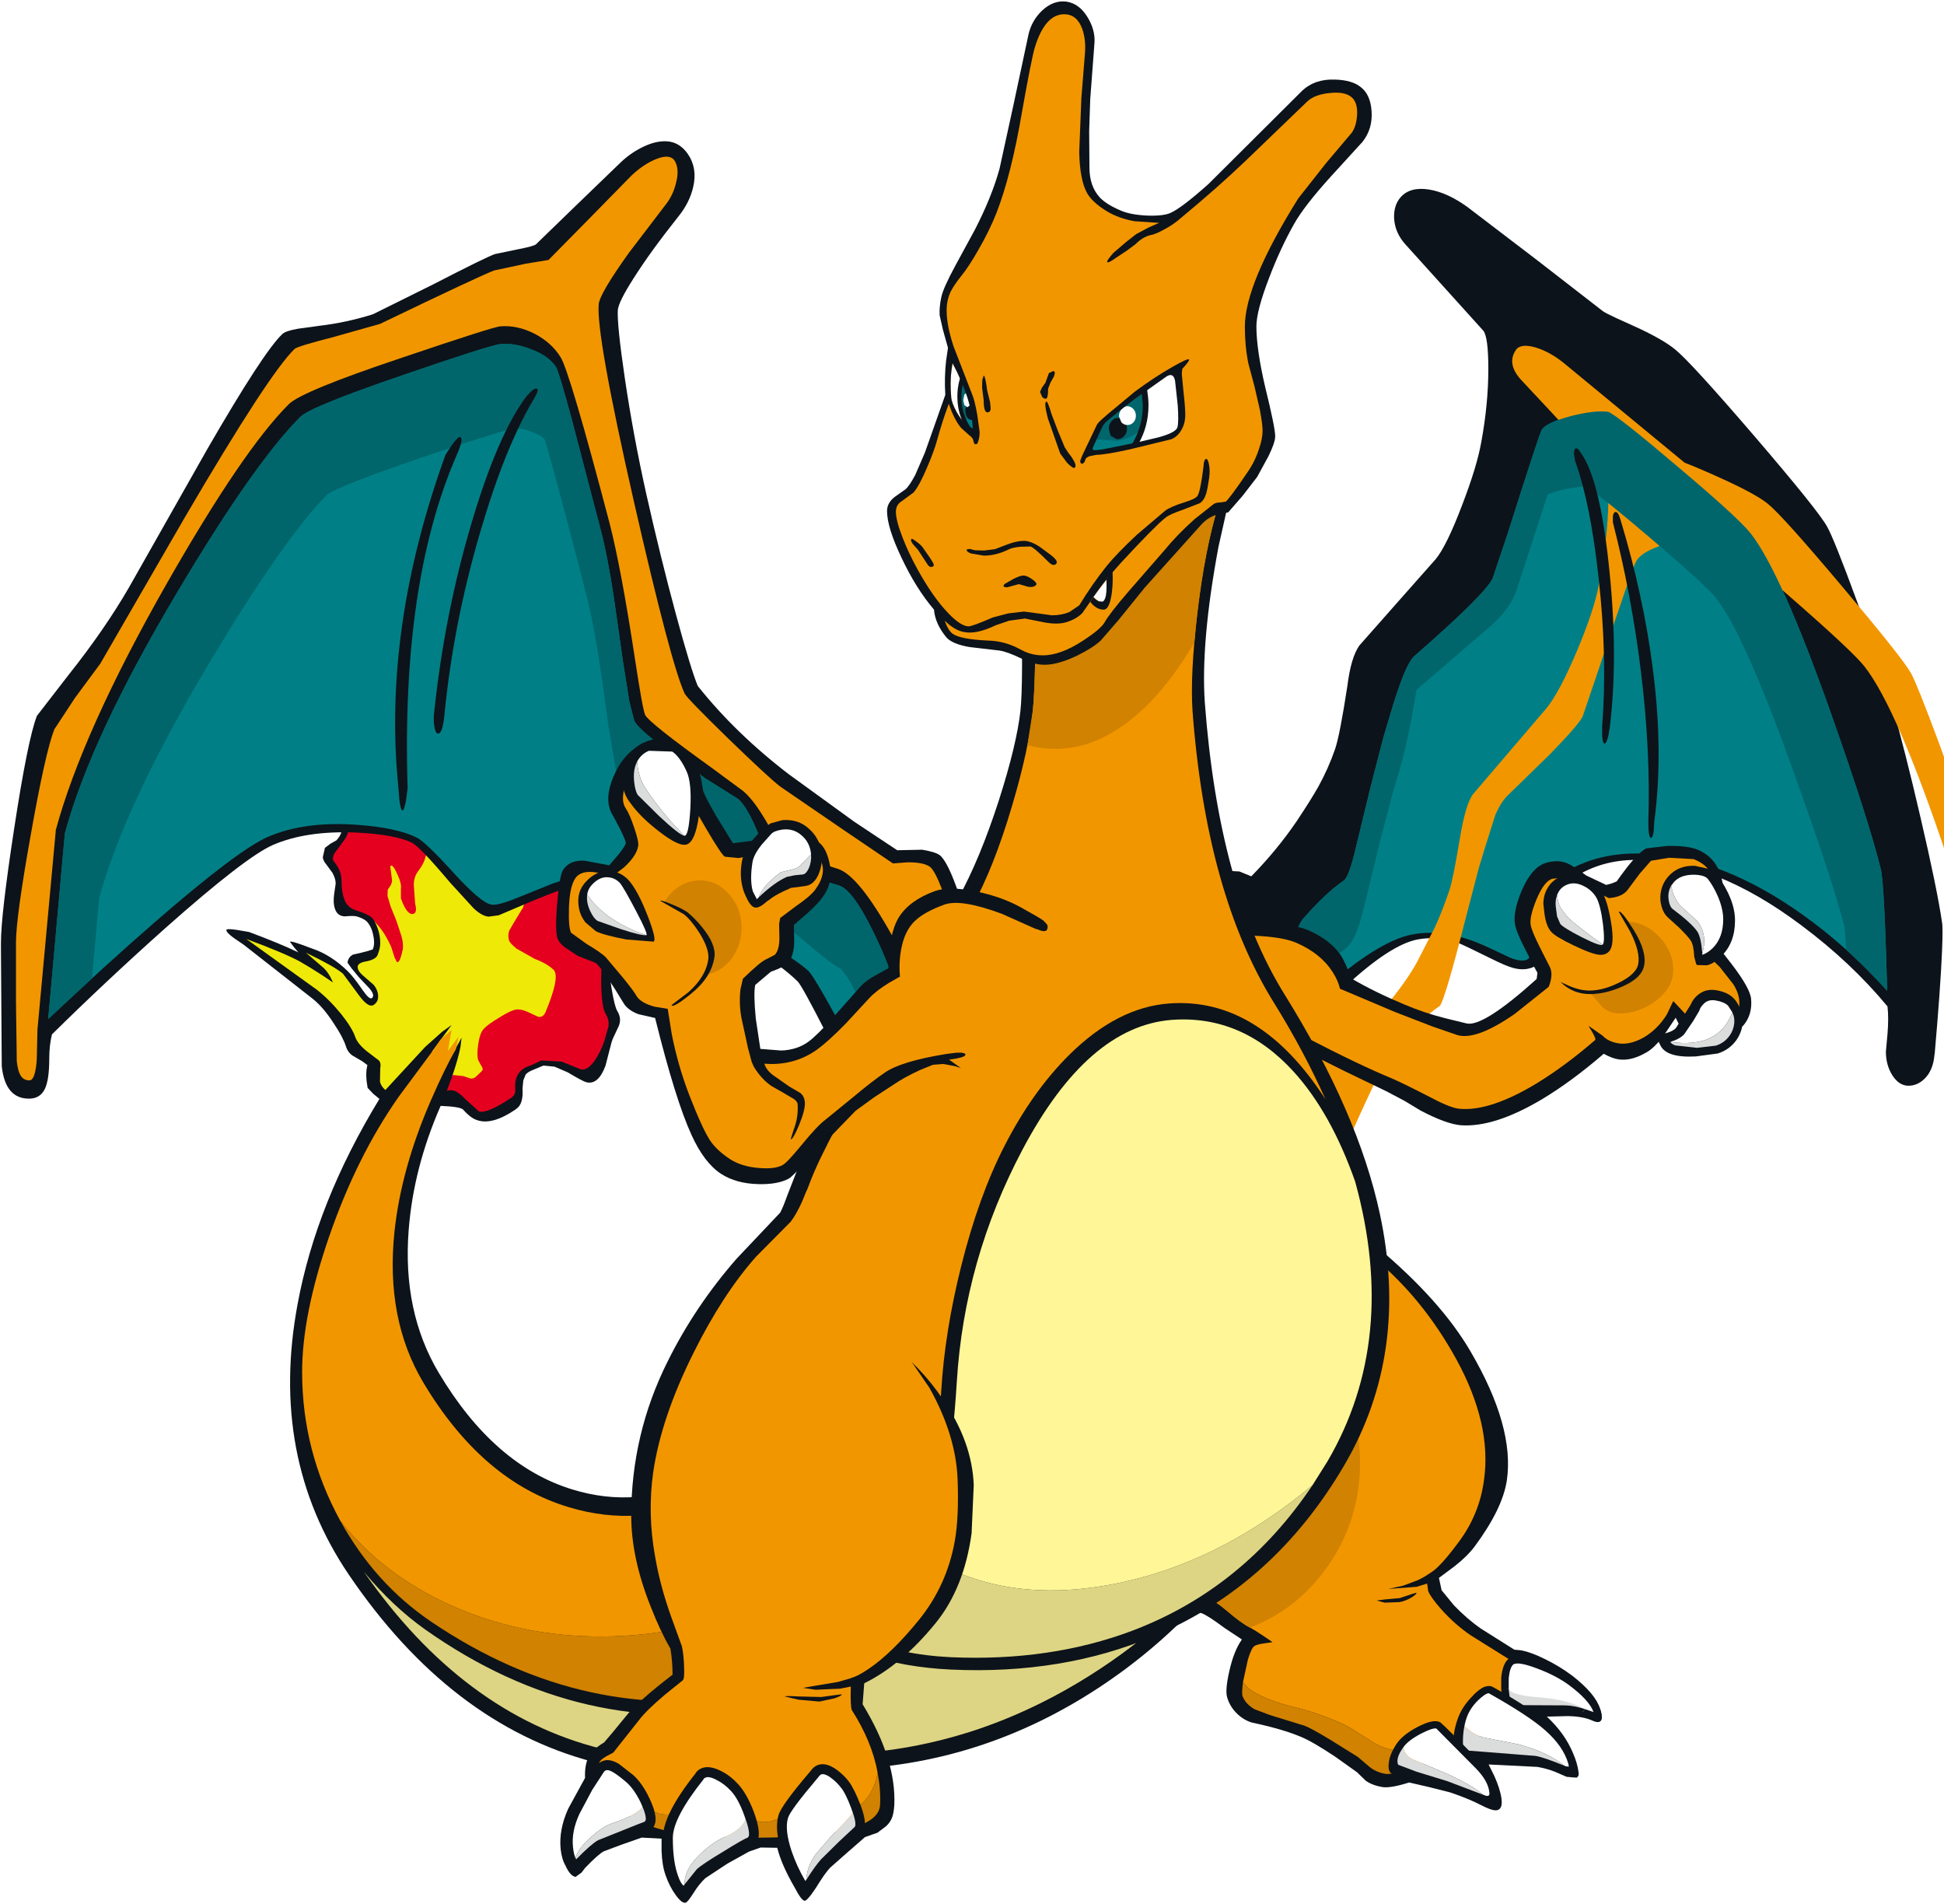 <svg width="191" height="187" viewBox="0 0 191 187" fill="none" xmlns="http://www.w3.org/2000/svg">
<path d="M56.638 71.795L56.981 71.558L56.533 72.508C56.392 72.79 56.076 73.124 55.583 73.511L54.845 74.171L54.871 73.432C54.906 73.08 55.495 72.534 56.638 71.795ZM41.078 63.794C40.867 62.985 40.453 61.99 39.838 60.811L38.941 59.2C38.73 58.883 38.44 58.778 38.071 58.883C37.719 59.006 37.561 59.261 37.596 59.649L37.86 63.293C38.018 65.863 38.053 67.606 37.966 68.521C37.913 68.961 37.799 69.295 37.623 69.524L36.858 70.105L35.75 70.765C35.24 71.117 34.862 71.496 34.616 71.901C33.983 72.904 33.561 74.453 33.35 76.548C33.139 78.484 33.183 79.928 33.482 80.878C33.588 81.213 33.605 81.503 33.535 81.75C33.482 81.979 33.324 82.243 33.06 82.542L32.453 82.885L31.926 83.281L31.715 84.205C31.733 84.434 31.856 84.681 32.084 84.945L32.664 85.737C32.876 86.124 32.981 86.476 32.981 86.793L32.823 87.876C32.752 88.457 32.779 88.914 32.902 89.249C33.06 89.742 33.385 89.997 33.878 90.014C34.44 89.962 34.827 89.962 35.038 90.014C35.46 90.138 35.785 90.296 36.014 90.49C36.348 90.842 36.568 91.308 36.673 91.889C36.796 92.453 36.779 92.91 36.621 93.262L36.12 93.421L35.513 93.579L34.695 93.764C34.379 93.922 34.194 94.186 34.141 94.556L34.537 95.111L35.276 96.008L36.251 97.038C36.673 97.513 36.77 97.848 36.541 98.042C36.383 98.165 36.084 97.91 35.645 97.276C35.012 96.361 34.511 95.727 34.141 95.375C33.051 94.319 31.9 93.588 30.686 93.183C29.227 92.62 28.497 92.4 28.497 92.523L28.893 93.051L29.315 93.553C28.155 92.99 26.537 92.321 24.462 91.546L23.223 91.335C22.59 91.247 22.264 91.247 22.247 91.335C22.212 91.493 22.449 91.757 22.959 92.127L23.961 92.814L30.739 98.121C31.442 98.684 32.137 99.503 32.823 100.577C33.403 101.439 33.79 102.17 33.983 102.768C34.106 103.173 34.326 103.481 34.642 103.692L35.592 104.247L36.093 104.616L36.067 104.775C35.944 105.303 35.961 105.998 36.12 106.861L36.673 107.442L37.28 107.944C33.148 114.721 30.467 121.445 29.236 128.117C27.372 138.116 29.051 146.97 34.273 154.68C40.902 164.45 48.893 170.576 58.247 173.058C62.238 174.114 66.81 174.625 71.961 174.59L86.942 173.507C95.452 172.539 103.364 169.326 110.678 163.869C112.999 162.127 115.135 160.243 117.087 158.219L119.54 155.472L119.091 153.281L76.26 141.742L75.522 144.858L74.309 143.749C74.221 143.449 74.221 143.159 74.309 142.877C74.397 142.631 74.511 142.446 74.651 142.323L68.638 145.307C64.629 147.278 60.498 147.613 56.243 146.31C51.108 144.743 46.73 140.923 43.108 134.85C40.717 130.837 39.733 126.154 40.155 120.803C40.471 116.736 41.517 112.679 43.293 108.63C44.594 108.683 45.333 108.806 45.508 109C46.018 109.581 46.502 109.933 46.959 110.056C47.926 110.355 49.148 110.003 50.625 109L50.73 108.92C51.205 108.604 51.407 107.935 51.337 106.914L51.416 106.122L51.654 105.541C51.794 105.382 52.014 105.241 52.313 105.118L53.394 104.669L54.476 104.775L55.768 105.329C56.77 105.928 57.386 106.254 57.614 106.306C58.388 106.5 59.012 105.963 59.487 104.696L60.067 102.451L60.199 102.055L60.805 100.761C60.999 100.268 60.946 99.784 60.647 99.309C60.471 99.01 60.287 98.279 60.093 97.118C59.9 95.956 59.812 95.058 59.83 94.424L59.856 93.342C59.856 92.831 59.75 92.347 59.539 91.889C59.416 91.625 59.179 91.247 58.827 90.754L57.957 89.354L57.693 88.325L57.825 87.4C58.001 86.714 58.071 86.115 58.036 85.605L57.957 84.311C57.922 83.801 57.825 83.352 57.667 82.964C57.596 82.788 57.359 82.357 56.955 81.671C56.673 81.178 56.541 80.826 56.559 80.614C56.594 80.262 56.902 79.268 57.482 77.631C58.062 76.082 58.405 74.972 58.511 74.304C58.616 73.617 58.669 72.869 58.669 72.059L58.643 70.977C58.625 70.783 58.528 70.616 58.352 70.475L60.7 68.415C60.84 68.292 60.92 68.142 60.937 67.966C60.972 67.773 60.928 67.597 60.805 67.438C60.717 67.297 60.577 67.201 60.383 67.148L59.882 67.227C58.247 68.054 57.201 68.521 56.744 68.626L55.346 68.6L54.713 68.495C53.781 68.354 52.77 68.829 51.68 69.92L51.469 70.158L51.812 67.306C51.865 66.549 51.592 65.361 50.994 63.742C50.537 62.58 49.974 61.33 49.306 59.992C49.025 59.429 48.796 58.32 48.621 56.665L48.41 53.232C48.41 52.845 48.225 52.616 47.856 52.546C47.486 52.458 47.214 52.581 47.038 52.916L46.695 53.813C46.467 54.517 46.352 55.186 46.352 55.82C46.352 56.278 46.229 57.105 45.983 58.302L46.221 56.163C46.238 55.97 46.194 55.794 46.089 55.635C45.966 55.459 45.807 55.354 45.614 55.318C45.421 55.301 45.236 55.345 45.06 55.45C44.902 55.556 44.805 55.706 44.77 55.899L44.533 56.956C44.322 57.73 44.093 58.381 43.847 58.91C43.618 59.42 43.513 60.019 43.531 60.705L43.742 62.474L43.926 63.662C43.961 64.226 43.478 65.168 42.475 66.488L41.843 67.333L41.553 67.834L41.473 66.725C41.385 65.405 41.254 64.428 41.078 63.794Z" fill="#0D131A"/>
<path d="M42.344 78.476L41.869 78.212C41.746 78.264 41.746 78.537 41.869 79.03C42.045 79.752 42.124 80.614 42.106 81.618C42.089 82.551 41.992 83.343 41.816 83.994C41.658 84.54 41.403 85.042 41.051 85.499C40.752 85.922 40.594 86.327 40.577 86.714C40.559 87.629 40.629 88.492 40.788 89.302C40.788 89.478 40.726 89.601 40.603 89.671C40.498 89.742 40.331 89.68 40.102 89.486C39.873 89.205 39.671 88.817 39.495 88.325C39.407 88.061 39.399 87.744 39.469 87.374C39.504 86.916 39.434 86.511 39.258 86.159L38.836 85.288C38.678 84.971 38.52 84.839 38.361 84.892L38.282 85.341L38.414 86.688L38.097 87.163L37.966 87.955C38.001 88.237 38.247 88.906 38.704 89.962L39.311 91.731C39.504 92.329 39.583 92.778 39.548 93.078C39.46 93.905 39.293 94.319 39.047 94.319L38.836 93.975L38.625 93.262L37.781 91.652C37.605 91.352 37.271 90.956 36.779 90.463C37.166 91.168 37.359 91.898 37.359 92.655C37.359 92.99 37.271 93.377 37.095 93.817C36.972 94.099 36.621 94.301 36.04 94.424C35.478 94.512 35.179 94.679 35.144 94.926C35.108 95.207 35.302 95.524 35.724 95.876L36.726 96.748C36.99 97.082 37.13 97.425 37.148 97.778C37.183 98.183 37.043 98.49 36.726 98.702C36.374 98.948 35.864 98.605 35.196 97.672L33.693 95.639C33.13 95.163 31.917 94.477 30.053 93.579L31.741 95.031C31.988 95.243 32.225 95.551 32.453 95.956L32.717 96.51L31.662 95.797C30.818 95.251 30.071 94.794 29.421 94.424C28.366 93.861 26.625 93.13 24.198 92.233L31.135 97.223C31.961 97.874 32.761 98.675 33.535 99.626C34.256 100.541 34.713 101.289 34.906 101.87C35.065 102.31 35.434 102.768 36.014 103.243L37.227 104.168C37.385 104.344 37.429 104.599 37.359 104.933L37.333 106.254C37.403 106.553 37.579 106.826 37.86 107.072L41.764 102.847L43.451 101.342L44.374 100.682L42.449 103.296L43.926 103.455L44.269 103.904L45.35 101.923L45.245 102.821C45.087 103.631 44.814 104.599 44.427 105.725L45.561 105.831L46.247 106.042L46.695 106.016C47.205 105.576 47.478 105.268 47.513 105.092C47.531 104.986 47.495 104.881 47.407 104.775L47.223 104.537C47.012 104.132 46.941 103.569 47.012 102.847C47.082 102.126 47.267 101.58 47.566 101.21C47.847 100.841 48.366 100.427 49.122 99.969C49.931 99.494 50.572 99.256 51.047 99.256C51.223 99.256 51.504 99.353 51.891 99.547L52.814 99.969C53.148 100.057 53.429 99.908 53.658 99.52C54.045 98.781 54.344 97.945 54.555 97.012C54.766 96.026 54.757 95.419 54.528 95.19C54.265 94.926 53.491 94.503 52.208 93.922L50.862 93.157C50.476 92.893 50.238 92.62 50.15 92.338C49.939 91.757 50.168 91.053 50.836 90.226C51.715 89.152 51.909 88.122 51.416 87.136C51.205 86.679 50.695 86.3 49.887 86.001C49.394 85.807 48.884 85.429 48.357 84.866L47.539 83.361L46.854 81.275C46.678 80.641 46.511 80.324 46.352 80.324C46.247 80.324 46.177 80.57 46.142 81.063C46.106 81.715 46.142 82.357 46.247 82.991L46.458 84.258C46.493 84.505 46.476 84.663 46.405 84.734C46.282 84.857 46.133 84.901 45.957 84.866C45.465 84.742 45.06 84.469 44.744 84.047C44.374 83.519 44.102 82.709 43.926 81.618C43.785 80.773 43.478 79.99 43.003 79.268L42.344 78.476Z" fill="#EFE908"/>
<path d="M40.392 63.979C40.181 63.205 39.768 62.245 39.153 61.101L38.309 59.596L38.572 63.24C38.748 65.845 38.783 67.632 38.678 68.6C38.59 69.463 38.203 70.123 37.517 70.581C36.585 71.197 35.961 71.751 35.645 72.244C35.047 73.195 34.59 74.647 34.273 76.601C33.957 78.502 33.922 79.857 34.168 80.667C34.361 81.301 34.247 81.917 33.825 82.516L32.849 83.836C32.691 84.17 32.664 84.417 32.77 84.575C32.981 84.822 33.166 85.103 33.324 85.42C33.482 85.754 33.561 86.177 33.561 86.688C33.561 87.304 33.649 87.849 33.825 88.325C34.001 88.87 34.396 89.24 35.012 89.434C35.803 89.68 36.322 89.927 36.568 90.173L36.99 90.728C37.552 91.326 38.036 92.092 38.44 93.025L38.757 94.028L38.994 94.503C39.1 94.539 39.205 94.442 39.311 94.213L39.574 93.262C39.627 92.893 39.583 92.453 39.443 91.942L38.941 90.437L38.388 89.064L38.071 88.008L38.097 87.374L38.309 87.084C38.449 86.872 38.52 86.661 38.52 86.45L38.388 85.473C38.335 85.191 38.344 85.042 38.414 85.024C38.572 84.989 38.792 85.297 39.073 85.948C39.337 86.511 39.443 86.969 39.39 87.321V88.245C39.777 89.337 40.172 89.847 40.577 89.777C40.876 89.724 40.946 89.39 40.788 88.773L40.656 86.925C40.656 86.432 40.779 86.01 41.025 85.658C41.412 85.147 41.658 84.707 41.764 84.338C42.15 82.982 42.309 81.688 42.238 80.456C42.221 80.051 42.115 79.532 41.922 78.898C41.675 78.071 41.922 78.097 42.66 78.977C43.205 79.699 43.575 80.491 43.768 81.354C44.084 82.832 44.445 83.818 44.849 84.311C44.972 84.452 45.166 84.593 45.429 84.734C45.728 84.892 45.974 84.962 46.168 84.945L46.484 84.734L46.563 84.443L46.194 81.671C46.142 80.878 46.194 80.482 46.352 80.482C46.44 80.482 46.537 80.65 46.643 80.984L47.012 82.172C47.434 83.51 47.785 84.346 48.067 84.681L49.069 85.605L50.071 86.212C50.388 86.335 50.625 86.459 50.783 86.582C50.994 86.758 51.17 87.022 51.311 87.374C51.575 87.973 51.601 88.562 51.39 89.143L50.651 90.358L50.045 91.388C49.922 91.704 49.913 92.039 50.018 92.391C50.089 92.585 50.335 92.849 50.757 93.183L52.524 94.186C53.333 94.486 53.957 94.847 54.397 95.269C54.836 95.727 54.563 97.126 53.579 99.468C53.403 99.82 53.157 99.952 52.84 99.864L51.996 99.468C51.557 99.256 51.179 99.151 50.862 99.151C50.511 99.151 49.913 99.415 49.069 99.943C48.278 100.418 47.759 100.797 47.513 101.078C47.267 101.342 47.091 101.844 46.986 102.583C46.88 103.27 46.88 103.789 46.986 104.141L47.355 104.801C47.46 104.977 47.443 105.127 47.302 105.25L46.775 105.752C46.599 105.91 46.414 105.972 46.221 105.937L45.508 105.699L44.48 105.593L43.9 107.151L44.163 107.099C44.568 107.011 45.078 107.292 45.693 107.944L47.065 109.185C47.61 109.325 48.665 108.876 50.229 107.838C50.511 107.644 50.643 107.389 50.625 107.072C50.59 106.562 50.625 106.166 50.73 105.884C50.889 105.426 51.205 105.074 51.68 104.828C52.295 104.599 52.788 104.379 53.157 104.168L55.161 104.273L57.06 105.039C57.5 105.145 57.966 104.845 58.458 104.141C58.827 103.596 59.135 102.962 59.381 102.24L59.777 100.841C59.847 100.4 59.75 99.969 59.487 99.547C59.24 99.142 59.1 98.165 59.065 96.616L59.117 93.342C59.117 92.761 58.915 92.18 58.511 91.599L57.298 89.671C56.981 89.02 56.893 88.342 57.034 87.638C57.227 86.635 57.315 85.975 57.298 85.658C57.262 85.182 56.99 84.302 56.48 83.017C56.005 81.838 55.794 81.01 55.847 80.535C55.882 80.06 56.19 79.03 56.77 77.446C57.368 75.773 57.711 74.691 57.799 74.198C57.904 73.547 57.948 72.825 57.931 72.033L57.904 71.029L57.772 71.531C57.632 71.954 57.429 72.394 57.166 72.851C56.955 73.239 56.594 73.644 56.084 74.066C55.522 74.524 55.117 74.937 54.871 75.307C54.625 75.677 54.458 76.126 54.37 76.654C54.124 75.175 54.045 74.075 54.133 73.353C54.185 72.878 54.537 72.385 55.188 71.874L56.823 70.792C57.175 70.545 57.843 69.982 58.827 69.102L60.225 67.861L58.933 68.495C58.001 68.952 57.333 69.234 56.928 69.34L55.742 69.419L54.634 69.207C53.913 69.102 53.095 69.507 52.181 70.422C52.005 70.598 51.873 70.959 51.785 71.505C51.68 72.086 51.451 72.623 51.1 73.115C50.449 73.996 50.08 74.682 49.992 75.175C50.643 70.95 51.012 68.31 51.1 67.254C51.153 66.549 50.862 65.405 50.229 63.821C49.807 62.712 49.28 61.541 48.647 60.309C48.295 59.605 48.032 58.223 47.856 56.163L47.698 53.259L47.381 54.025C47.17 54.658 47.065 55.257 47.065 55.82C47.065 56.295 46.959 57.087 46.748 58.197L46.352 60.679C46.265 61.647 46.185 62.052 46.115 61.893C45.869 61.576 45.623 61.048 45.377 60.309C45.13 59.587 45.175 58.17 45.508 56.058L45.245 57.14L44.533 59.226C44.287 59.772 44.216 60.485 44.322 61.365L44.638 63.61C44.691 64.208 44.436 64.939 43.873 65.801L42.449 67.755C41.957 68.477 41.675 69.287 41.605 70.184C41.271 69.621 41.025 68.97 40.867 68.23L40.709 66.382C40.673 65.467 40.568 64.666 40.392 63.979Z" fill="#E50020"/>
<path d="M110.019 162.575C112.34 160.885 114.476 159.09 116.428 157.189L118.669 154.812L98.151 149.294C96.217 152.938 93.755 156.203 90.766 159.09C86.072 163.596 80.691 166.448 74.625 167.645C63.109 169.898 52.172 167.381 41.816 160.093C39.654 158.562 37.632 156.661 35.75 154.39C42.238 163.702 50.001 169.493 59.038 171.764C62.854 172.732 67.232 173.181 72.172 173.111L86.388 172.028C94.704 171.078 102.581 167.927 110.019 162.575Z" fill="#DDD583"/>
<path d="M95.988 148.766L86.678 146.231C84.287 150.579 80.63 154.073 75.707 156.714C70.66 159.407 65.095 160.753 59.012 160.753C53.72 160.753 48.779 159.715 44.19 157.638C39.742 155.613 36.155 152.858 33.429 149.373C35.697 153.492 38.678 156.802 42.37 159.301C52.55 166.184 63.249 168.525 74.467 166.325C80.252 165.181 85.227 162.47 89.394 158.192C91.715 155.798 93.913 152.656 95.988 148.766Z" fill="#D18200"/>
<path d="M44.005 103.243L44.374 101.157L43.293 102.108L42.344 103.455L39.153 107.759C36.392 111.702 34.106 116.314 32.295 121.595C30.555 126.665 29.684 131.057 29.684 134.771C29.684 139.946 30.933 144.814 33.429 149.373C36.155 152.858 39.742 155.613 44.19 157.638C48.779 159.715 53.72 160.753 59.012 160.753C65.095 160.753 70.66 159.407 75.707 156.713C80.63 154.073 84.287 150.579 86.678 146.231L75.838 143.3L75.258 143.854C74.273 144.523 72.304 145.579 69.35 147.023C65.078 149.118 60.594 149.461 55.9 148.053C50.238 146.363 45.473 142.288 41.605 135.827C39.108 131.655 38.159 126.709 38.757 120.988C39.196 116.868 40.383 112.582 42.317 108.128C43.284 105.91 44.111 104.22 44.796 103.059L45.06 101.818L44.005 103.243Z" fill="#F29600"/>
<path d="M91.03 156.37C92.718 154.346 94.37 151.811 95.988 148.766L75.865 143.326L75.786 143.458C75.627 143.634 75.249 143.898 74.651 144.25C74.3 145.799 74.124 147.366 74.124 148.95C74.124 151.925 74.713 154.76 75.891 157.453C77.034 160.058 78.643 162.347 80.718 164.318C84.638 162.54 88.076 159.891 91.03 156.37Z" fill="#D18200"/>
<path d="M113.527 159.856C114.581 158.06 115.373 156.133 115.9 154.073L98.151 149.294C96.726 152.022 94.933 154.583 92.77 156.978C89.553 160.604 85.896 163.376 81.799 165.295C83.663 166.827 85.702 168.006 87.918 168.833C90.239 169.696 92.638 170.136 95.118 170.154C101.693 168.059 107.83 164.626 113.527 159.856Z" fill="#DDD583"/>
<path d="M138.08 24.002L145.755 32.505C146.072 32.945 146.23 34.186 146.23 36.228C146.23 38.516 146.001 40.901 145.544 43.383C145.263 45.003 144.63 47.089 143.645 49.641C142.643 52.282 141.782 54.042 141.061 54.922L137.157 59.332L133.544 63.425C132.999 64.217 132.612 65.528 132.384 67.359C131.891 70.581 131.487 72.658 131.171 73.591C130.731 74.858 130.186 76.082 129.535 77.261C129.061 78.106 128.349 79.241 127.399 80.667C126.116 82.551 124.63 84.355 122.942 86.08L121.781 85.605L120.384 85.526C119.909 85.684 119.575 86.124 119.381 86.846L119.039 88.641L117.377 89.751C117.043 89.979 116.832 90.314 116.744 90.754C116.691 91.159 116.788 91.528 117.034 91.863L120.885 96.853L123.311 103.006C123.505 103.516 123.874 103.816 124.419 103.904C124.665 103.956 125.025 103.868 125.5 103.64L126.45 103.006C128.313 100.753 130.23 98.711 132.199 96.88C135.153 94.151 137.509 92.62 139.267 92.285C140.551 92.039 141.87 92.145 143.223 92.602C143.628 92.761 144.683 93.262 146.388 94.107C147.443 94.635 148.208 94.961 148.683 95.084C149.474 95.296 150.177 95.243 150.793 94.926C151.303 94.662 151.593 94.213 151.663 93.579L151.61 92.365L151.478 91.784C151.32 90.763 151.566 89.645 152.217 88.43C152.639 87.691 153.456 86.943 154.67 86.186C156.463 85.042 158.476 84.469 160.709 84.469C165.861 84.469 171.294 86.617 177.008 90.912C180.261 93.342 183.074 95.991 185.448 98.86C185.536 99.6 185.536 100.506 185.448 101.58L185.29 103.296C185.29 104.176 185.5 104.951 185.922 105.62C186.362 106.306 186.89 106.65 187.505 106.65C188.085 106.65 188.604 106.43 189.061 105.99C189.641 105.444 189.975 104.652 190.063 103.613L190.09 103.455C190.459 99.265 190.696 95.956 190.802 93.526C190.872 91.889 190.872 90.903 190.802 90.569C190.485 88.404 189.782 84.98 188.692 80.297C187.672 75.897 186.749 72.253 185.922 69.366C185.202 66.831 184.041 63.389 182.441 59.041C180.947 54.975 179.971 52.537 179.514 51.727C178.916 50.654 176.525 47.679 172.34 42.803C168.208 37.997 165.623 35.171 164.586 34.327C163.725 33.622 162.353 32.848 160.472 32.003L158.784 31.237C158.063 30.903 157.623 30.674 157.465 30.551L150.924 25.481L144.173 20.332C142.854 19.381 141.597 18.809 140.401 18.616C139.153 18.422 138.221 18.677 137.606 19.381C137.149 19.909 136.938 20.596 136.973 21.441C137.026 22.391 137.395 23.245 138.08 24.002Z" fill="#0D131A"/>
<path d="M164.771 45.786C160.92 42.512 158.67 40.734 158.019 40.452C157.14 40.329 155.909 40.47 154.327 40.875C152.727 41.297 151.777 41.746 151.478 42.221C151.285 42.591 150.168 45.989 148.129 52.414L146.678 56.744C146.309 57.712 143.733 60.282 138.951 64.454C138.335 65 137.544 66.928 136.577 70.237L135.944 72.35L134.705 77.129L133.017 84.073C132.647 85.499 132.313 86.309 132.015 86.503C130.836 87.312 129.5 88.571 128.006 90.279C127.724 90.613 127.127 91.898 126.212 94.134L123.733 100.392L124.656 102.478C126.098 100.876 127.768 99.221 129.667 97.513C133.465 94.116 136.507 92.206 138.793 91.784C140.973 91.379 143.364 91.766 145.966 92.945L148.393 94.081C149.149 94.38 149.711 94.433 150.081 94.239C150.274 94.134 150.406 93.773 150.476 93.157L150.529 92.285C150.406 92.004 150.344 91.616 150.344 91.124C150.344 90.155 150.634 89.134 151.215 88.061C151.707 87.128 152.692 86.256 154.168 85.447C156.103 84.373 158.309 83.836 160.788 83.836C165.782 83.836 170.933 85.64 176.243 89.249C179.531 91.484 182.591 94.178 185.421 97.329C185.228 90.217 185.017 86.23 184.788 85.367C184.032 82.287 182.415 77.226 179.936 70.184C176.63 60.837 173.984 54.905 171.997 52.387C171.153 51.331 168.744 49.131 164.771 45.786Z" fill="#008086"/>
<g filter="url(#filter0_d_32_2024)">
<path d="M139.452 23.316C143.883 28.033 146.529 30.929 147.39 32.003C147.953 32.725 148.138 34.432 147.944 37.125C147.821 38.921 147.54 41.007 147.1 43.383C146.819 44.985 146.107 47.151 144.964 49.879C143.804 52.625 142.801 54.517 141.957 55.556L134.731 64.006C134.239 64.657 133.808 66.1 133.439 68.336C132.982 71.082 132.63 72.807 132.384 73.511C131.927 74.849 131.461 76.037 130.986 77.076L129.219 80.509C128.568 81.723 127.478 83.255 125.948 85.103C124.524 86.811 123.672 87.717 123.39 87.823L122.441 87.532C121.984 87.304 121.623 87.233 121.359 87.321C120.867 87.48 120.542 88.21 120.384 89.513L118.195 90.965L122.151 96.141L122.705 97.513C124.832 92.708 126.203 89.962 126.819 89.275C128.7 87.11 130.247 85.623 131.461 84.813C131.795 84.425 132.647 81.538 134.019 76.152L135.285 71.293L135.918 69.207L136.894 66.118C137.28 65.185 137.729 64.49 138.239 64.032L142.3 60.071C144.269 58.047 145.342 56.797 145.518 56.322L146.968 52.044C149.289 45.073 150.555 41.429 150.766 41.112C151.223 40.356 152.41 39.739 154.327 39.264C156.067 38.842 157.465 38.71 158.52 38.868C159.171 38.974 161.623 40.892 165.878 44.624C169.993 48.215 172.428 50.495 173.184 51.463C175.347 54.209 178.089 60.564 181.413 70.528C183.083 75.509 184.542 80.271 185.791 84.813C186.072 85.975 186.309 90.578 186.503 98.623L186.74 103.296C186.74 103.701 186.819 104.053 186.977 104.352C187.136 104.634 187.311 104.775 187.505 104.775C187.751 104.775 187.927 104.705 188.032 104.564C188.226 104.352 188.349 103.948 188.402 103.349L188.744 97.962L189.035 92.814C189.017 90.948 188.507 87.612 187.505 82.806C186.626 78.511 185.773 74.99 184.947 72.244C183.716 68.125 182.239 63.715 180.516 59.015C179.074 55.142 178.16 52.854 177.773 52.15C177.228 51.164 174.986 48.339 171.048 43.674C167.092 38.974 164.63 36.236 163.663 35.462C162.854 34.811 161.254 33.948 158.863 32.874C157.667 32.328 156.551 31.853 155.513 31.448L143.83 21.811C142.863 21.001 141.896 20.446 140.929 20.147C139.927 19.848 139.267 19.918 138.951 20.358C138.318 21.274 138.485 22.259 139.452 23.316Z" fill="#F29600"/>
</g>
<path d="M152.059 48.585C152.463 48.392 153.061 48.207 153.852 48.031L155.804 47.74C157.034 48.585 159.267 50.389 162.503 53.153C165.914 56.058 167.953 57.932 168.621 58.778C170.467 61.119 173.026 66.875 176.296 76.046C178.793 82.982 180.437 87.99 181.228 91.071L181.386 93.289C182.722 94.503 184.068 95.85 185.421 97.329C185.228 90.217 185.017 86.23 184.788 85.367C184.032 82.287 182.415 77.226 179.936 70.184C176.63 60.837 173.984 54.905 171.997 52.387C171.153 51.331 168.744 49.131 164.771 45.786C160.92 42.512 158.67 40.734 158.019 40.452C157.14 40.329 155.909 40.47 154.327 40.875C152.727 41.297 151.777 41.746 151.478 42.221C151.285 42.591 150.168 45.989 148.129 52.414L146.678 56.744C146.309 57.712 143.733 60.282 138.951 64.454C138.335 65 137.544 66.928 136.577 70.237L135.944 72.35L134.705 77.129L133.017 84.073C132.647 85.499 132.313 86.309 132.015 86.503C130.836 87.312 129.5 88.571 128.006 90.279C127.724 90.613 127.127 91.898 126.212 94.134L123.733 100.392L124.656 102.478L126.951 100.101C127.724 98.165 128.225 97.029 128.454 96.695C129.825 95.111 130.977 94.019 131.909 93.421C132.524 92.998 132.999 92.338 133.333 91.44C133.579 90.807 133.975 89.346 134.52 87.057L135.601 82.595L136.815 77.974L137.474 75.756C137.896 74.312 138.309 72.543 138.713 70.448L139.188 67.755L146.546 61.418C147.795 60.274 148.604 59.156 148.973 58.065L152.059 48.585Z" fill="#00666C"/>
<path d="M3.627 70.316C3.029 71.848 2.282 75.553 1.385 81.433C0.524 87.066 0.093 90.789 0.093 92.602V93.183L0.172 104.722C0.401 106.887 1.315 107.952 2.915 107.917C3.618 107.9 4.119 107.574 4.418 106.94C4.7 106.342 4.84 105.356 4.84 103.983C4.84 103.12 4.928 102.328 5.104 101.606C8.638 98.121 12.348 94.644 16.234 91.176C21.508 86.494 25.043 83.765 26.836 82.991C28.999 82.058 31.68 81.653 34.88 81.776C37.5 81.899 39.364 82.234 40.471 82.78C40.981 83.026 42.229 84.329 44.216 86.688L46.511 89.196C47.038 89.707 47.531 89.988 47.988 90.041L48.99 89.909L50.546 89.249C53.218 88.087 55.17 87.339 56.401 87.004C59.267 86.247 61.693 86.274 63.68 87.084C66.493 88.228 69.632 89.988 73.096 92.365C75.733 94.178 77.5 95.533 78.397 96.431C78.695 96.765 79.601 98.411 81.113 101.369L85.649 110.32C85.878 110.742 86.388 110.971 87.179 111.006C87.742 111.006 88.181 110.769 88.498 110.294L100.445 90.173C100.726 89.715 100.744 89.249 100.498 88.773C100.234 88.281 99.838 88.017 99.311 87.981L94.221 87.849C93.482 85.684 92.85 84.399 92.322 83.994C92.023 83.783 91.452 83.607 90.608 83.466L88.155 83.519L83.935 80.72L77.526 76.073C74.027 73.397 71.038 70.501 68.559 67.385C68.12 66.347 67.408 64.014 66.423 60.388C65.386 56.551 64.41 52.59 63.495 48.506C62.651 44.721 61.948 40.928 61.386 37.125C60.876 33.657 60.647 31.439 60.7 30.471C60.735 29.943 61.254 28.896 62.256 27.329C63.346 25.604 64.814 23.58 66.66 21.256C67.399 20.341 67.882 19.372 68.111 18.351C68.392 17.119 68.216 16.045 67.583 15.13C67.109 14.444 66.52 14.039 65.816 13.915C65.043 13.792 64.19 13.951 63.258 14.391C62.467 14.76 61.737 15.253 61.069 15.869L56.77 20.015L52.656 24.002C52.515 24.125 51.9 24.293 50.81 24.504L48.647 24.953C48.137 25.111 46.089 26.114 42.502 27.963L36.647 30.867C34.924 31.413 33.166 31.792 31.372 32.003L29.262 32.293C28.453 32.434 27.944 32.61 27.733 32.821C26.502 33.983 24.04 37.759 20.348 44.149L12.647 57.748C11.064 60.476 9.113 63.301 6.792 66.224L3.627 70.316Z" fill="#0D131A"/>
<path d="M9.851 65.194L7.372 68.547L5.341 71.637C4.761 73.098 3.987 76.557 3.02 82.014C2.053 87.418 1.57 90.948 1.57 92.602V98.385L1.649 104.247C1.719 104.863 1.834 105.312 1.992 105.593C2.203 105.963 2.511 106.139 2.915 106.122C3.179 106.104 3.372 105.752 3.495 105.065C3.583 104.59 3.627 104.062 3.627 103.481L3.68 101.131L5.473 81.671V81.565C7.214 75.122 10.845 67.051 16.366 57.352C21.377 48.568 25.377 42.688 28.366 39.713C29.192 38.868 32.893 37.345 39.469 35.145C45.553 33.085 48.788 32.056 49.175 32.056C50.265 31.968 51.372 32.205 52.498 32.769C53.623 33.349 54.484 34.124 55.082 35.092C55.68 36.043 57.28 41.465 59.882 51.358C60.656 54.368 61.491 58.83 62.388 64.745C62.898 68.09 63.232 69.92 63.39 70.237C63.671 70.765 65.869 72.508 69.983 75.465L72.99 77.683C73.588 78.176 74.221 78.96 74.889 80.034C75.241 80.579 75.742 81.468 76.392 82.7L76.972 83.783C77.06 83.889 77.526 84.038 78.37 84.232C80.023 84.637 81.359 85.015 82.379 85.367C83.715 85.825 85.465 87.99 87.627 91.863C89.069 94.451 90.581 97.584 92.164 101.263L99.206 89.434L93.113 88.958L92.507 87.242C92.049 86.063 91.663 85.359 91.346 85.13C90.907 84.83 90.168 84.689 89.131 84.707L87.733 84.813L82.748 81.433L76.656 77.261C75.935 76.715 74.221 75.131 71.513 72.508C68.823 69.885 67.408 68.424 67.267 68.125C66.37 66.188 64.709 59.904 62.282 49.272C59.786 38.287 58.634 31.818 58.827 29.864C58.898 29.177 59.882 27.505 61.781 24.847L65.368 20.147C65.878 19.513 66.23 18.783 66.423 17.955C66.652 17.075 66.616 16.371 66.317 15.843C66.019 15.332 65.421 15.253 64.524 15.605C63.733 15.905 62.924 16.433 62.098 17.19L57.825 21.546L53.895 25.534L51.654 25.903L48.568 26.563C47.847 26.81 44.102 28.561 37.333 31.818L32.744 33.112C30.405 33.71 29.139 34.098 28.946 34.274C27.276 35.876 23.689 41.377 18.185 50.777L9.851 65.194Z" fill="#F29600"/>
<path d="M6.37 81.882L4.735 100.101C8.392 96.651 11.9 93.465 15.258 90.543C20.691 85.825 24.383 83.044 26.335 82.199C28.708 81.178 31.574 80.782 34.933 81.01C37.605 81.186 39.61 81.609 40.946 82.278C41.526 82.559 42.757 83.739 44.638 85.816C46.379 87.717 47.583 88.73 48.251 88.853C48.656 88.941 49.447 88.747 50.625 88.272L54.291 86.793C57.983 85.49 61.192 85.394 63.917 86.503C66.942 87.752 70.238 89.451 73.808 91.599C76.814 93.412 78.695 94.679 79.452 95.401C79.909 95.859 81.342 98.35 83.751 102.874L87.232 109.528L90.845 103.719C88.278 97.329 86.854 93.817 86.573 93.183C84.885 89.416 83.522 87.356 82.485 87.004C81.746 86.74 80.287 86.379 78.106 85.922L76.788 85.579L75.997 84.998L75.311 83.757L74.098 80.958C73.517 79.708 72.99 78.88 72.515 78.476L71.17 77.631L69.271 76.442L64.55 72.957C63.267 71.954 62.52 71.232 62.309 70.792L61.834 68.917L61.201 64.93L60.304 58.645C59.9 55.97 59.469 53.761 59.012 52.018L56.19 41.245C55.346 38.111 54.827 36.386 54.634 36.069C54.159 35.33 53.333 34.74 52.155 34.3C51.082 33.878 50.08 33.71 49.148 33.798C48.269 33.939 45.069 34.96 39.548 36.861C33.517 38.921 30.168 40.285 29.5 40.954C26.44 44.035 22.414 49.773 17.421 58.17C11.741 67.711 8.058 75.615 6.37 81.882Z" fill="#008086"/>
<path d="M9.034 96.114L9.746 88.219C11.399 82.146 14.994 74.462 20.533 65.168C25.385 57.052 29.253 51.525 32.137 48.585C32.999 47.987 36.023 46.798 41.21 45.02C45.851 43.436 48.937 42.45 50.467 42.063C50.994 42.045 51.575 42.16 52.208 42.406C52.84 42.635 53.271 42.882 53.5 43.146C53.764 43.85 54.854 47.863 56.77 55.186L57.614 58.487C58.177 60.617 58.748 63.812 59.328 68.072L59.75 71.135L60.515 75.65C60.691 76.601 60.893 77.287 61.122 77.71C61.438 78.361 62.142 79.144 63.232 80.06L68.823 84.285L71.065 85.684L71.935 86.212C78.23 91.88 81.764 94.847 82.537 95.111C83.522 95.921 85.482 100.084 88.419 107.6V107.627L90.845 103.719C88.278 97.329 86.854 93.817 86.573 93.183C84.885 89.416 83.522 87.356 82.485 87.004C81.746 86.74 80.287 86.379 78.106 85.922L76.788 85.579L75.997 84.998L75.311 83.757L74.098 80.958C73.517 79.708 72.99 78.88 72.515 78.476L71.17 77.631L69.271 76.442L64.55 72.957C63.267 71.954 62.52 71.232 62.309 70.792L61.834 68.917L61.201 64.93L60.304 58.645C59.9 55.97 59.469 53.761 59.012 52.018L56.19 41.245C55.346 38.111 54.827 36.386 54.634 36.069C54.159 35.33 53.333 34.74 52.155 34.3C51.082 33.878 50.08 33.71 49.148 33.798C48.269 33.939 45.069 34.96 39.548 36.861C33.517 38.921 30.168 40.285 29.5 40.954C26.44 44.035 22.414 49.773 17.421 58.17C11.741 67.711 8.058 75.615 6.37 81.882L4.735 100.101L9.034 96.114Z" fill="#00666C"/>
<path d="M169.808 101.527L170.336 101.421L171.259 100.761C171.874 100.057 172.138 99.186 172.05 98.147C171.997 97.443 171.355 96.29 170.125 94.688C169.105 93.35 168.34 92.47 167.83 92.048L167.619 91.863L168.674 88.985L168.832 88.668C169.078 88.157 169.219 87.709 169.254 87.321C169.289 86.828 169.193 86.274 168.964 85.658C168.542 84.619 167.821 83.889 166.802 83.466C166.098 83.184 165.096 83.061 163.795 83.096L161.764 83.334C161.166 83.581 160.191 84.663 158.837 86.582L158.388 86.767L157.808 86.925L155.856 86.001C154.96 85.332 154.3 84.918 153.878 84.76C153.316 84.549 152.683 84.54 151.979 84.734C151.012 84.98 150.186 85.904 149.5 87.506C148.903 88.932 148.692 90.059 148.867 90.886C148.938 91.256 149.175 91.863 149.579 92.708L150.766 95.031L151.056 95.56L150.977 96.167C147.443 99.353 145.14 100.805 144.067 100.524L142.01 100.022C140.621 99.67 139.302 99.23 138.054 98.702C135.997 97.839 134.239 96.977 132.779 96.114C132.357 95.005 132.006 94.239 131.724 93.817C131.004 92.796 129.949 91.986 128.56 91.388C127.382 90.877 125.465 90.596 122.81 90.543C121.245 90.507 119.856 90.534 118.643 90.622L116.691 90.807L123.443 105.329L124.445 105.145L129.008 103.666L132.015 105.171L136.234 107.204L138.028 108.155L139.557 109.079C141.228 109.959 142.546 110.443 143.514 110.531C145.729 110.69 148.41 109.827 151.558 107.944C153.509 106.764 155.514 105.285 157.571 103.507C158.221 103.877 158.81 104.071 159.338 104.088C160.076 104.124 160.885 103.886 161.764 103.375C162.274 103.094 162.837 102.548 163.452 101.738L164.639 99.969L165.272 101.263L165.72 101.738L169.808 101.527Z" fill="#0D131A"/>
<path d="M169.755 100.154C169.966 100.154 170.169 100.075 170.362 99.916C170.766 99.6 170.942 99.071 170.889 98.332C170.854 97.804 170.661 97.258 170.309 96.695L168.964 94.979L167.276 93.368L166.221 92.417C166.028 92.118 166.432 90.798 167.434 88.457C167.892 87.4 168.12 86.696 168.12 86.344C168.138 85.517 167.566 84.866 166.406 84.39L163.98 84.258L162.212 84.549L161.105 85.816L159.944 87.374C159.593 87.867 158.968 88.149 158.072 88.219L155.566 87.004C154.968 86.547 154.45 86.274 154.01 86.186L152.533 86.318C151.988 86.459 151.461 87.145 150.951 88.377C150.476 89.539 150.292 90.375 150.397 90.886C150.467 91.273 150.757 91.977 151.267 92.998L152.27 94.979C152.516 95.472 152.481 96.123 152.164 96.933L148.815 99.6C146.335 101.325 144.472 102.02 143.223 101.686L140.771 100.841L137.078 99.415L131.645 97.118C131.557 96.642 131.32 96.097 130.933 95.48C130.142 94.248 128.946 93.289 127.346 92.602C126.274 92.144 124.516 91.907 122.072 91.889L118.749 91.995L124.234 103.824L128.111 101.791C131.733 103.675 134.617 105.057 136.762 105.937C137.535 106.271 138.863 106.923 140.744 107.891C141.975 108.542 142.88 108.885 143.461 108.92C145.465 109.079 147.988 108.234 151.03 106.386C152.894 105.241 154.793 103.833 156.727 102.161C156.797 102.108 156.709 101.862 156.463 101.421L156.067 100.761L157.465 101.738C157.711 102.02 158.063 102.231 158.52 102.372C159.417 102.671 160.401 102.522 161.474 101.923C162.388 101.395 163.153 100.638 163.769 99.652L164.401 98.332L166.274 100.339L169.755 100.154Z" fill="#F29600"/>
<path d="M152.586 91.361L154.722 92.655C155.918 93.236 156.744 93.535 157.201 93.553C157.483 93.553 157.72 93.474 157.914 93.315C158.248 92.963 158.292 92.065 158.045 90.622C157.817 89.284 157.544 88.351 157.228 87.823C156.806 87.172 156.234 86.696 155.514 86.397L153.483 86.318C152.867 86.547 152.419 86.969 152.138 87.585C151.892 88.113 151.821 88.686 151.927 89.302L151.979 89.671C152.085 90.463 152.287 91.027 152.586 91.361Z" fill="#0D131A"/>
<path d="M153.562 86.529L155.434 86.635C156.103 86.916 156.63 87.356 157.017 87.955C157.316 88.43 157.58 89.319 157.808 90.622C158.037 92.013 158.01 92.849 157.729 93.13C157.606 93.254 157.439 93.315 157.228 93.315C156.806 93.298 156.006 93.007 154.828 92.444C153.685 91.88 152.999 91.467 152.771 91.203C152.489 90.886 152.305 90.367 152.217 89.645L152.164 89.275C152.076 88.694 152.138 88.157 152.349 87.665C152.595 87.119 152.999 86.74 153.562 86.529ZM157.439 87.691C156.982 86.987 156.366 86.485 155.593 86.186L153.404 86.08C152.823 86.309 152.375 86.688 152.059 87.216C151.777 87.691 151.637 88.219 151.637 88.8L151.742 89.724C151.848 90.551 152.067 91.15 152.401 91.52C152.665 91.837 153.404 92.285 154.617 92.866C155.865 93.465 156.727 93.773 157.201 93.79C157.553 93.808 157.843 93.702 158.072 93.474C158.476 93.069 158.547 92.1 158.283 90.569C158.054 89.214 157.773 88.254 157.439 87.691Z" fill="#0D131A"/>
<path d="M153.931 89.988C154.248 90.375 155.426 91.308 157.465 92.787C157.623 92.629 157.632 91.951 157.492 90.754C157.333 89.539 157.122 88.686 156.859 88.193C156.56 87.682 156.138 87.295 155.593 87.031C155.03 86.749 154.511 86.696 154.037 86.872C153.527 87.048 153.175 87.4 152.982 87.928C153.034 88.421 153.149 88.835 153.324 89.17L153.931 89.988Z" fill="white"/>
<path d="M153.298 90.754C153.492 91 154.186 91.432 155.382 92.048C156.63 92.681 157.325 92.928 157.465 92.787C155.426 91.308 154.248 90.375 153.931 89.988L153.325 89.17C153.149 88.835 153.034 88.421 152.982 87.929C152.859 88.263 152.815 88.624 152.85 89.011L152.982 90.014L153.298 90.754Z" fill="#DBDCDC"/>
<path d="M170.151 98.042C169.799 97.742 169.298 97.531 168.648 97.408C167.962 97.285 167.364 97.425 166.854 97.83C166.503 98.112 166.256 98.464 166.116 98.887L164.744 101.052C164.551 101.263 164.199 101.457 163.689 101.633L162.872 101.87L163.241 102.636C163.628 103.428 164.753 103.772 166.617 103.666L168.753 103.375C169.492 103.147 170.081 102.707 170.52 102.055C170.819 101.615 171.004 101.113 171.074 100.55C171.144 100.004 171.083 99.529 170.889 99.124L170.81 98.992C170.634 98.587 170.415 98.27 170.151 98.042Z" fill="#0D131A"/>
<path d="M170.072 98.147C170.3 98.341 170.511 98.631 170.705 99.019L170.784 99.177C170.96 99.564 171.021 100.022 170.969 100.55C170.898 101.096 170.722 101.58 170.441 102.002C170.002 102.619 169.43 103.032 168.727 103.243L166.617 103.534C164.788 103.64 163.707 103.323 163.373 102.583L163.03 101.95L163.716 101.738C164.278 101.545 164.656 101.342 164.85 101.131C165.096 100.849 165.544 100.145 166.195 99.019L166.221 98.992L166.3 98.86C166.441 98.455 166.678 98.121 167.012 97.857C167.47 97.505 168.015 97.39 168.648 97.514C169.263 97.637 169.738 97.848 170.072 98.147ZM170.626 102.134C171.03 101.536 171.232 100.885 171.232 100.18C171.232 99.758 171.153 99.388 170.995 99.072L170.916 98.939C170.705 98.499 170.476 98.174 170.23 97.962C169.861 97.628 169.342 97.399 168.674 97.276C168.006 97.153 167.426 97.276 166.933 97.646C166.564 97.91 166.283 98.27 166.089 98.728L164.665 100.973C164.489 101.184 164.147 101.36 163.637 101.501L162.845 101.765L162.766 101.818L162.74 101.87L163.136 102.689C163.54 103.516 164.7 103.877 166.617 103.772L168.78 103.481C169.553 103.235 170.169 102.786 170.626 102.134Z" fill="#0D131A"/>
<path d="M170.204 99.441L169.782 98.781C169.518 98.535 169.122 98.367 168.595 98.279C168.05 98.174 167.619 98.314 167.303 98.702C167.127 98.878 167.013 99.072 166.96 99.283L166.38 100.26L165.483 101.58C165.202 101.897 164.744 102.152 164.111 102.346C167.276 102.803 169.307 101.835 170.204 99.441Z" fill="white"/>
<path d="M169.966 101.686C170.195 101.351 170.336 100.973 170.388 100.55C170.423 100.163 170.38 99.837 170.256 99.573L170.204 99.441C169.307 101.835 167.276 102.803 164.111 102.346C164.164 102.469 164.322 102.583 164.586 102.689L166.722 102.927L168.569 102.715C169.149 102.539 169.615 102.196 169.966 101.686Z" fill="#DBDCDC"/>
<path d="M164.085 86.265C163.54 86.881 163.311 87.594 163.399 88.404C163.452 89.126 163.672 89.636 164.059 89.935L165.193 90.992L166.327 92.259C166.538 92.593 166.661 93.148 166.696 93.922L166.881 94.609L167.645 94.583C168.103 94.442 168.542 94.169 168.964 93.764C169.808 92.937 170.23 91.819 170.23 90.411C170.23 89.073 169.659 87.629 168.516 86.08C168.375 85.887 168.085 85.702 167.645 85.526C167.241 85.385 166.863 85.306 166.511 85.288C165.527 85.235 164.718 85.561 164.085 86.265Z" fill="#0D131A"/>
<path d="M168.727 85.948C168.551 85.702 168.217 85.49 167.725 85.314L166.538 85.05C165.448 84.998 164.568 85.35 163.9 86.107C163.338 86.758 163.083 87.532 163.136 88.43C163.223 89.205 163.478 89.777 163.9 90.147L165.008 91.15C165.606 91.749 165.975 92.162 166.116 92.391C166.309 92.673 166.423 93.201 166.459 93.975L166.643 94.662L166.722 94.794L167.645 94.82H167.698C168.138 94.732 168.612 94.433 169.122 93.922C170.019 93.06 170.467 91.889 170.467 90.411C170.467 89.055 169.887 87.568 168.727 85.948ZM165.351 90.833L164.217 89.751C163.883 89.504 163.689 89.046 163.637 88.377L163.61 88.166C163.61 87.532 163.83 86.951 164.27 86.423C164.815 85.807 165.562 85.508 166.511 85.526L167.54 85.763L168.331 86.239C169.439 87.752 169.993 89.143 169.993 90.411C169.993 91.713 169.615 92.752 168.859 93.526C168.454 93.949 168.032 94.222 167.593 94.345L167.065 94.371L166.933 93.896C166.933 93.139 166.801 92.549 166.538 92.127C166.379 91.88 165.984 91.449 165.351 90.833Z" fill="#0D131A"/>
<path d="M165.14 89.011L166.749 90.463C167.452 91.361 167.619 92.426 167.25 93.658V93.79C167.584 93.685 167.927 93.465 168.278 93.13C168.964 92.444 169.307 91.502 169.307 90.305C169.307 89.601 169.122 88.826 168.753 87.981C168.472 87.348 168.155 86.802 167.804 86.344C167.575 86.063 167.083 85.922 166.327 85.922C165.483 85.939 164.859 86.186 164.454 86.661L164.19 87.004C164.366 87.885 164.683 88.553 165.14 89.011Z" fill="white"/>
<path d="M164.322 89.275C165.588 90.226 166.406 90.974 166.775 91.52C167.021 91.924 167.18 92.637 167.25 93.658C167.619 92.426 167.452 91.361 166.749 90.463L165.14 89.011C164.683 88.553 164.366 87.885 164.191 87.004C163.944 87.444 163.865 87.92 163.953 88.43C164.023 88.853 164.147 89.134 164.322 89.275Z" fill="#DBDCDC"/>
<path d="M164.401 95.296C164.401 94.099 163.953 93.016 163.056 92.048C162.142 91.079 161.105 90.578 159.944 90.543C161.263 92.268 161.79 93.72 161.527 94.9C161.351 95.692 160.639 96.361 159.39 96.906C158.353 97.364 157.333 97.61 156.331 97.646L157.492 98.966C157.949 99.353 158.485 99.547 159.1 99.547C160.384 99.547 161.571 99.142 162.661 98.332C163.821 97.452 164.401 96.44 164.401 95.296Z" fill="#D18200"/>
<path d="M160.525 91.361C159.681 90.023 159.188 89.425 159.048 89.566L160.129 91.44C160.85 92.831 161.122 93.94 160.947 94.767C160.788 95.401 160.155 95.991 159.048 96.537C158.01 97.047 157.052 97.302 156.173 97.302C155.557 97.302 154.898 97.153 154.195 96.853L153.325 96.457C154.116 97.249 155.083 97.646 156.226 97.646C157.21 97.646 158.248 97.408 159.338 96.933C160.621 96.387 161.351 95.709 161.527 94.899C161.738 93.966 161.404 92.787 160.525 91.361Z" fill="#0D131A"/>
<path d="M131.144 119.086L129.694 118.4L112.603 157.532L114.74 157.796C116.023 157.955 117.122 158.175 118.036 158.456C118.441 158.597 119.197 159.081 120.305 159.908L122.019 161.044C121.491 161.783 121.078 162.822 120.779 164.16C120.498 165.41 120.428 166.263 120.568 166.721C120.744 167.337 121.069 167.874 121.544 168.332C121.984 168.754 122.467 169.045 122.995 169.203C124.982 169.626 126.564 170.083 127.742 170.576C128.498 170.875 129.632 171.527 131.144 172.53L133.333 174.088L134.204 174.933C134.643 175.232 135.179 175.435 135.812 175.54C136.34 175.628 137.219 175.479 138.45 175.091L140.401 175.54L142.485 176.068C143.417 176.385 144.226 176.702 144.911 177.019L145.94 177.521C146.467 177.767 146.854 177.864 147.1 177.811C147.47 177.723 147.61 177.345 147.522 176.676C147.434 176.042 147.197 175.294 146.81 174.431L146.256 173.322L151.056 173.56C151.654 173.665 152.226 173.824 152.771 174.035L153.931 174.537L154.907 174.616C155.083 174.51 155.144 174.326 155.092 174.062C155.021 173.498 154.845 172.891 154.564 172.24C154.019 170.919 153.158 169.714 151.979 168.622L154.037 168.569C155.021 168.587 155.812 168.728 156.41 168.992C157.307 169.414 157.571 169.027 157.201 167.83C156.903 166.862 155.997 165.788 154.485 164.609C153.641 163.975 152.727 163.42 151.742 162.945C150.916 162.54 150.221 162.276 149.659 162.153L149.395 162.1L148.788 162.047L145.518 159.988C144.604 159.354 143.716 158.588 142.854 157.69L141.641 156.212L141.377 154.997L142.933 153.835C143.76 153.184 144.41 152.542 144.885 151.908C146.714 149.443 147.768 147.278 148.05 145.412C148.56 141.909 147.373 137.693 144.489 132.764C142.555 129.437 139.505 126.022 135.338 122.519C131.997 119.984 130.599 118.84 131.144 119.086Z" fill="#0D131A"/>
<path d="M134.784 123.39C133.746 122.528 132.727 121.797 131.724 121.199L130.511 120.539L114.951 156.212C116.305 156.37 117.491 156.608 118.511 156.925C119.056 157.101 119.751 157.55 120.595 158.271C121.544 159.081 122.274 159.609 122.784 159.856C123.083 160.014 123.549 160.305 124.182 160.727L125.026 161.308L124.287 161.414C123.777 161.484 123.434 161.572 123.258 161.678C123.047 161.818 122.828 162.276 122.599 163.051L122.124 165.242C122.476 165.806 123.267 166.342 124.498 166.853C125.377 167.205 126.309 167.496 127.294 167.724C128.208 167.936 129.193 168.244 130.248 168.649C131.496 169.106 132.454 169.564 133.122 170.022L135.1 171.263C135.733 171.615 136.296 171.817 136.788 171.87L138.107 173.85C139.654 173.34 141.421 172.574 143.408 171.553C145.536 170.444 147.162 169.414 148.287 168.464C149.571 167.39 150.309 166.378 150.503 165.427L150.397 164.318L144.437 160.595C143.399 159.873 142.45 159.028 141.588 158.06C140.92 157.303 140.498 156.713 140.322 156.291L140.217 155.552L139.188 155.869L136.393 156.08L137.843 155.763L138.977 155.34C139.259 155.252 139.619 155.076 140.059 154.812L140.665 154.416C141.263 154.029 142.124 153.078 143.25 151.565C144.656 149.716 145.509 147.648 145.808 145.359C146.318 141.715 145.412 137.772 143.092 133.53C140.859 129.464 138.089 126.084 134.784 123.39Z" fill="#F29600"/>
<path d="M124.498 166.853C123.267 166.343 122.476 165.806 122.124 165.242C122.036 165.982 122.019 166.431 122.072 166.589C122.283 167.135 122.687 167.575 123.285 167.909L124.762 168.464L127.927 169.441C128.296 169.511 129.219 169.995 130.696 170.893L133.412 172.583L134.494 173.507C134.951 173.894 135.496 174.141 136.129 174.246C136.48 174.299 137.14 174.167 138.107 173.85L136.788 171.87C136.296 171.817 135.733 171.615 135.1 171.263L133.122 170.022C132.454 169.564 131.496 169.106 130.247 168.649C129.192 168.244 128.208 167.936 127.294 167.724C126.309 167.496 125.377 167.205 124.498 166.853Z" fill="#D18200"/>
<path d="M138.713 156.898C139.065 156.669 139.215 156.52 139.162 156.449L138.634 156.608L137.527 156.978L136.076 157.11L135.258 157.215L136.05 157.426L137.5 157.374C137.905 157.303 138.309 157.145 138.713 156.898Z" fill="#0D131A"/>
<path d="M130.59 153.651C132.612 150.676 133.623 147.357 133.623 143.696C133.623 140.827 132.982 138.133 131.698 135.616C130.45 133.187 128.744 131.18 126.581 129.596L114.951 156.212C116.305 156.37 117.491 156.608 118.511 156.925C119.056 157.101 119.751 157.55 120.595 158.271C121.544 159.081 122.274 159.609 122.784 159.856L122.81 159.882C126.01 158.65 128.603 156.573 130.59 153.651Z" fill="#D18200"/>
<path d="M148.894 163.13C148.648 163.059 148.437 163.165 148.261 163.447C148.067 163.746 147.935 164.195 147.865 164.793C147.777 165.656 147.865 166.677 148.129 167.856H153.799C154.397 167.892 155.109 168.05 155.935 168.332L156.99 168.754C157.061 168.543 156.999 168.235 156.806 167.83C156.437 167.038 155.628 166.175 154.379 165.242C153.535 164.609 152.428 164.089 151.056 163.684L148.894 163.13Z" fill="white"/>
<path d="M151.426 166.747C149.474 166.607 148.419 166.334 148.261 165.929H148.234L148.419 167.487L153.826 167.513C154.388 167.531 155.021 167.654 155.724 167.883C154.617 167.267 153.184 166.888 151.426 166.747Z" fill="#DBDCDC"/>
<path d="M149.316 162.866L148.999 162.787L148.287 162.892C147.865 163.174 147.601 163.799 147.496 164.767V165.955L148.234 165.929V164.846C148.305 164.142 148.454 163.693 148.683 163.5C148.999 163.288 149.782 163.42 151.03 163.896C152.261 164.353 153.307 164.899 154.168 165.533C155.487 166.519 156.287 167.399 156.568 168.173L155.724 167.883L155.197 168.49L156.859 169.097H157.149C157.272 169.045 157.342 168.965 157.36 168.86C157.412 168.508 157.342 168.129 157.149 167.724C156.762 166.862 155.909 165.938 154.59 164.952C153.43 164.089 151.672 163.394 149.316 162.866Z" fill="#0D131A"/>
<path d="M153.799 168.226L155.197 168.49L155.724 167.883C155.021 167.654 154.388 167.531 153.826 167.513L148.419 167.487L148.234 165.929L147.496 165.955L147.76 167.936C147.812 168.129 147.935 168.226 148.129 168.226H153.799Z" fill="#0D131A"/>
<path d="M149.184 171.342C151.153 171.87 152.709 172.609 153.852 173.56L153.404 173.718L154.617 174.246C154.652 173.894 154.564 173.445 154.353 172.9C153.966 171.791 153.201 170.726 152.059 169.705C151.267 169.018 150.151 168.226 148.709 167.328L146.441 166.008C146.177 165.85 145.729 166.07 145.096 166.668C144.393 167.302 143.927 168.015 143.698 168.807L143.566 169.309L144.648 170.18C145.122 170.462 145.553 170.638 145.94 170.708L149.184 171.342Z" fill="white"/>
<path d="M150.793 172.847C151.302 172.935 152.173 173.225 153.404 173.718L153.852 173.56C152.709 172.609 151.153 171.87 149.184 171.342L145.94 170.708C145.553 170.638 145.122 170.462 144.647 170.18L143.566 169.309C143.338 170.347 143.294 171.333 143.434 172.266L150.793 172.847Z" fill="#DBDCDC"/>
<path d="M154.142 173.533L153.852 173.507C152.41 172.909 151.408 172.565 150.845 172.477L143.777 171.923C143.672 170.831 143.76 169.828 144.041 168.913C144.234 168.244 144.621 167.619 145.201 167.038C145.694 166.563 146.054 166.325 146.283 166.325L146.415 166.404C148.946 167.83 150.749 169.018 151.821 169.969C152.999 171.007 153.755 172.099 154.089 173.243L154.142 173.533ZM153.008 173.956C153.922 174.326 154.406 174.537 154.459 174.59L154.801 174.563L154.986 174.273C155.004 173.868 154.907 173.366 154.696 172.768C154.291 171.606 153.491 170.497 152.296 169.441C151.171 168.42 149.333 167.196 146.784 165.77L146.626 165.691C146.45 165.586 146.195 165.586 145.861 165.691C145.439 165.867 144.973 166.246 144.463 166.827C143.883 167.46 143.469 168.129 143.223 168.833C142.889 169.784 142.757 170.638 142.828 171.395L143.065 172.319C143.1 172.495 143.215 172.6 143.408 172.636L150.713 173.19C151.206 173.261 151.971 173.516 153.008 173.956Z" fill="#0D131A"/>
<path d="M141.298 169.493C141.087 169.317 140.516 169.458 139.584 169.916C138.599 170.391 137.913 170.911 137.527 171.474L137.421 171.659L137.87 171.421C137.87 172.055 138.186 172.521 138.819 172.821L141.957 174.141C143.874 175.003 145.166 175.76 145.834 176.412L145.597 176.623L146.547 177.045C146.687 176.816 146.731 176.491 146.678 176.068C146.608 175.223 146.133 174.352 145.254 173.454C143.197 171.289 141.878 169.969 141.298 169.493Z" fill="white"/>
<path d="M136.894 173.639L142.063 175.303C142.924 175.584 144.102 176.024 145.597 176.623L145.834 176.412C145.166 175.76 143.874 175.003 141.957 174.141L138.819 172.821C138.186 172.521 137.869 172.055 137.869 171.421L137.421 171.659C136.964 172.416 136.788 173.076 136.894 173.639Z" fill="#DBDCDC"/>
<path d="M137.843 171.685C138.16 171.21 138.74 170.752 139.584 170.312C140.322 169.925 140.832 169.749 141.113 169.784L145.017 173.718C145.826 174.546 146.265 175.338 146.335 176.095C146.371 176.394 146.221 176.482 145.887 176.359L142.195 174.959L139.188 174.035L137.368 173.349C137.193 172.926 137.351 172.372 137.843 171.685ZM141.535 169.203C141.395 169.097 141.166 169.053 140.85 169.071C140.322 169.141 139.689 169.388 138.951 169.81C138.16 170.268 137.588 170.752 137.236 171.263C136.762 171.967 136.498 172.618 136.445 173.217C136.393 173.621 136.445 173.921 136.604 174.114C136.656 174.202 136.85 174.273 137.184 174.326L138.977 174.748L141.957 175.646C142.96 175.98 143.997 176.368 145.07 176.808L146.388 177.362C146.582 177.45 146.74 177.406 146.863 177.23C147.021 176.931 147.083 176.544 147.048 176.068C146.995 175.135 146.485 174.176 145.518 173.19C143.302 170.902 141.975 169.573 141.535 169.203Z" fill="#0D131A"/>
<path d="M101.21 47.899C100.841 47.987 100.542 48.18 100.313 48.48C100.085 48.779 99.979 49.122 99.997 49.509L100.313 58.038C100.471 64.041 100.454 67.966 100.26 69.815C100.014 72.033 99.311 74.955 98.151 78.581C96.902 82.454 95.557 85.693 94.115 88.298C93.377 89.618 91.786 92.171 89.342 95.956L83.038 105.99C80.718 109.88 79.1 112.978 78.186 115.284C75.988 120.864 74.432 125.459 73.517 129.067C71.847 135.581 71.346 141.328 72.014 146.31C72.753 151.732 75.003 155.974 78.766 159.037C82.458 162.065 87.355 163.72 93.456 164.001C100.77 164.336 107.417 163.236 113.395 160.701C121.254 157.391 127.496 151.776 132.12 143.854C136.375 136.549 137.527 128.346 135.575 119.245C134.151 112.608 131.021 105.409 126.186 97.646C121.896 90.728 119.294 81.204 118.379 69.075C118.098 65.097 118.546 59.966 119.724 53.681L121.597 45.337C121.632 45.108 121.491 44.871 121.175 44.624L120.357 44.044C119.935 43.639 119.434 43.507 118.854 43.647L101.21 47.899Z" fill="#0D131A"/>
<path d="M128.955 145.887C122.766 151.063 116.199 154.311 109.254 155.631C102.291 156.951 96.252 156.062 91.135 152.964C90.115 155.886 88.85 157.981 87.337 159.248C86.634 159.864 85.72 160.428 84.594 160.938C87.179 162.012 90.133 162.628 93.456 162.787C99.944 163.068 105.861 162.206 111.206 160.199C118.485 157.453 124.401 152.682 128.955 145.887Z" fill="#DDD583"/>
<path d="M133.149 116.076C131.566 111.57 129.553 107.97 127.109 105.277C123.716 101.545 119.724 99.846 115.135 100.18C109.632 100.603 104.744 104.845 100.471 112.908C96.656 120.107 94.502 127.703 94.01 135.695C93.553 143.089 92.594 148.845 91.135 152.964C96.252 156.062 102.291 156.951 109.254 155.631C116.199 154.311 122.766 151.063 128.955 145.887L130.432 143.537C135.091 135.563 135.997 126.409 133.149 116.076Z" fill="#FFF697"/>
<path d="M92.797 102.187C92.797 100.128 92.155 98.244 90.871 96.537C86.195 103.789 83.012 109.061 81.324 112.353H81.43C84.577 112.353 87.258 111.359 89.474 109.369C91.689 107.398 92.797 105.004 92.797 102.187Z" fill="#D18200"/>
<path d="M101.606 49.483L101.632 50.724L101.737 60.916C101.737 64.419 101.676 67.086 101.553 68.917L101.474 69.815C101.21 72.35 100.533 75.457 99.443 79.136C98.247 83.184 96.937 86.494 95.513 89.064L87.601 101.659C83.522 108.102 80.885 112.837 79.689 115.865C77.474 121.498 75.9 126.154 74.968 129.833C73.421 135.977 72.964 141.399 73.597 146.099C74.054 149.496 75.144 152.418 76.867 154.865C78.502 157.206 80.674 159.046 83.381 160.384C84.77 159.856 85.887 159.231 86.731 158.509C88.419 157.066 89.72 154.575 90.634 151.036C91.478 147.674 92.093 142.86 92.48 136.593C92.709 132.755 93.359 128.689 94.432 124.394C95.575 119.817 96.99 115.883 98.678 112.591C100.524 108.982 102.669 105.972 105.113 103.56C108.243 100.48 111.496 98.816 114.872 98.57C120.762 98.13 125.878 101.263 130.221 107.97C128.832 104.854 127.162 101.721 125.21 98.57C120.744 91.423 118.063 81.838 117.166 69.815C117.008 67.456 117.166 64.261 117.641 60.23C118.151 55.987 118.828 52.502 119.672 49.773L119.223 45.337V45.232L101.606 49.483Z" fill="#F29600"/>
<path d="M101.606 49.483L101.632 50.724L101.737 60.916C101.737 64.419 101.676 67.086 101.553 68.917L101.474 69.815L100.946 73.195C104.146 74.057 107.267 73.423 110.309 71.293C112.841 69.516 115.188 66.787 117.351 63.108C117.79 57.809 118.564 53.364 119.672 49.773L119.223 45.337V45.232L101.606 49.483Z" fill="#D18200"/>
<path d="M72.383 123.628C69.658 126.744 67.399 130.106 65.605 133.715C63.214 138.485 62.019 143.546 62.019 148.898C62.019 151.661 62.66 154.645 63.944 157.849C64.577 159.468 65.219 160.833 65.869 161.942C66.01 162.787 66.08 163.64 66.08 164.503C63.742 166.298 62.203 167.672 61.465 168.622L60.252 170.101L59.355 171.157C58.546 171.632 58.019 172.143 57.772 172.688C57.544 173.234 57.447 173.886 57.482 174.642L55.821 177.679C55.205 179.052 54.959 180.364 55.082 181.613C55.153 182.282 55.311 182.828 55.557 183.25C55.873 183.955 56.208 184.324 56.559 184.359L57.139 183.937L57.482 183.488C58.361 182.573 58.977 182.027 59.328 181.851L61.016 181.217L63.047 180.504L64.999 180.61V181.825C65.034 182.775 65.166 183.567 65.394 184.201C65.658 184.958 65.992 185.609 66.397 186.155C66.801 186.718 67.126 186.965 67.373 186.894C67.496 186.877 67.768 186.534 68.19 185.865C68.524 185.336 68.893 184.879 69.298 184.492L71.46 183.066L73.597 181.877L74.731 181.481L76.366 181.508C76.647 182.634 77.219 183.937 78.08 185.416C78.537 186.296 78.871 186.727 79.082 186.71C79.206 186.692 79.425 186.472 79.742 186.049L80.164 185.442C80.744 184.492 81.21 183.831 81.561 183.462L83.144 182.062L84.99 180.452L86.203 180.029L87.047 179.395C87.346 179.131 87.557 178.814 87.68 178.445C87.768 178.181 87.83 177.811 87.865 177.336C88.005 174.343 86.968 171.034 84.753 167.407L84.911 165.348C87.373 164.133 89.711 162.162 91.926 159.433C93.79 157.145 94.968 154.205 95.46 150.614L95.671 145.887C95.566 143.018 94.529 140.166 92.559 137.332C91.399 135.642 90.098 134.19 88.656 132.975L77.5 119.166L77.922 116.552L76.656 119.113L72.383 123.628Z" fill="#0D131A"/>
<path d="M69.087 77.683L68.981 77.103C68.858 75.941 68.401 75.016 67.61 74.33L67.451 74.198C66.959 73.705 66.326 73.335 65.553 73.089C64.48 72.737 63.531 72.807 62.704 73.3C61.667 73.899 60.849 74.911 60.252 76.337C59.601 77.903 59.601 79.18 60.252 80.165L60.99 81.565C61.289 82.181 61.456 82.595 61.491 82.806C61.438 83.017 61.21 83.378 60.805 83.889L59.856 84.998L57.456 84.549C56.471 84.478 55.759 84.778 55.32 85.447C55.091 85.799 54.898 86.916 54.739 88.8C54.581 90.701 54.608 91.863 54.819 92.285C54.959 92.567 55.197 92.831 55.531 93.078L56.77 93.896L57.852 94.319C58.326 94.477 58.608 94.618 58.695 94.741C59.276 95.375 60.128 96.633 61.254 98.517C61.535 98.992 62.027 99.362 62.731 99.626L64.366 99.996C65.702 105.382 66.898 109.22 67.953 111.508C68.779 113.321 69.746 114.589 70.854 115.311C71.838 115.944 73.052 116.279 74.493 116.314C75.777 116.349 76.788 116.164 77.526 115.759C77.755 115.636 78.819 114.571 80.718 112.564L84.067 109.105L85.887 107.785L87.786 106.544C88.507 106.051 89.368 105.576 90.37 105.118L91.663 104.59L92.665 104.511L93.799 104.722L94.406 104.907L93.245 104.088C94.3 103.948 94.836 103.789 94.854 103.613C94.871 103.507 94.74 103.437 94.458 103.402H94.01L101.869 91.256C102.467 91.537 102.81 91.537 102.898 91.256C102.951 91.08 102.942 90.93 102.871 90.807L102.529 90.437C102.335 90.279 101.553 89.821 100.181 89.064C98.933 88.395 97.5 87.893 95.882 87.559C94.124 87.207 92.779 87.198 91.847 87.532C90.159 88.149 88.972 89.02 88.287 90.147C87.636 91.256 87.302 92.91 87.285 95.111L85.939 95.85C85.359 96.184 84.911 96.519 84.594 96.853L84.146 97.355L81.852 99.943C80.761 101.157 79.944 101.958 79.399 102.346C78.66 102.874 77.781 103.155 76.761 103.191L74.704 103.032L74.256 100.048C74.098 98.411 74.08 97.311 74.203 96.748L75.733 95.454C76.524 95.172 77.052 94.917 77.315 94.688C77.843 94.16 78.08 93.306 78.027 92.127L78.001 90.859L78.449 90.463C79.68 89.442 80.507 88.615 80.928 87.981C81.579 87.031 81.764 85.931 81.482 84.681C81.219 83.537 80.761 82.824 80.111 82.542C79.601 82.331 79.355 82.243 79.372 82.278L76.788 80.984C76.348 80.826 75.926 80.861 75.522 81.09L74.704 81.829C74.212 82.322 73.922 82.577 73.834 82.595L72.014 82.832L70.353 80.139C69.614 78.854 69.192 78.035 69.087 77.683Z" fill="#0D131A"/>
<path d="M67.636 77.974L67.425 76.495C67.32 75.897 67.153 75.501 66.924 75.307L65.553 74.277C64.726 73.96 63.75 74.11 62.625 74.726L61.676 76.495C61.131 77.798 61.06 78.757 61.465 79.373C61.728 79.761 62.01 80.403 62.309 81.301C62.625 82.216 62.757 82.815 62.704 83.096C62.599 83.748 62.133 84.452 61.306 85.209L60.093 86.133L58.643 85.71C57.605 85.534 56.902 85.719 56.533 86.265C56.146 86.828 55.935 87.823 55.9 89.249C55.865 90.499 55.935 91.291 56.111 91.625L57.614 92.708C58.616 93.306 59.258 93.755 59.539 94.055L61.227 96.061C61.966 96.977 62.397 97.558 62.52 97.804C62.801 98.279 63.399 98.64 64.313 98.887L65.605 99.098L66.001 101.58C66.405 103.64 66.977 105.629 67.715 107.547C68.577 109.765 69.263 111.262 69.772 112.036C70.212 112.688 70.863 113.295 71.724 113.858C72.48 114.351 73.43 114.642 74.573 114.73C75.627 114.818 76.401 114.721 76.893 114.439C77.175 114.298 77.799 113.638 78.766 112.459C79.786 111.209 80.568 110.382 81.113 109.977L83.803 107.785C85.087 106.711 86.133 105.902 86.942 105.356C88.014 104.616 90.019 104.009 92.955 103.534L94.195 103.375H94.669L102.133 91.414L98.467 89.777C95.795 88.773 93.904 88.465 92.797 88.853C91.496 89.328 90.546 89.847 89.948 90.411C89.403 90.903 88.999 91.581 88.735 92.444C88.419 93.518 88.313 94.679 88.419 95.929L87.311 96.563C86.485 97.073 85.852 97.566 85.412 98.042L83.091 100.55C81.931 101.73 80.999 102.574 80.296 103.085C78.766 104.176 77.034 104.643 75.1 104.484C75.241 104.977 75.619 105.417 76.234 105.805L77.553 106.729L78.634 107.363C78.915 107.591 79.065 107.917 79.082 108.34C79.1 108.815 78.907 109.545 78.502 110.531C78.098 111.499 77.825 111.957 77.685 111.904L77.975 110.98C78.291 110.17 78.423 109.343 78.37 108.498C78.37 108.322 78.256 108.146 78.027 107.97C77.887 107.882 77.544 107.679 76.999 107.363L75.838 106.702C75.188 106.28 74.599 105.646 74.071 104.801L73.86 104.326L73.491 102.953L72.832 99.916C72.674 98.966 72.647 98.05 72.753 97.17L72.99 96.141C74.133 95.031 74.889 94.398 75.258 94.239L76.129 93.79C76.427 93.474 76.577 92.919 76.577 92.127L76.55 90.754L76.656 90.173L78.133 89.064C79.135 88.377 79.794 87.814 80.111 87.374C80.885 86.3 81.052 85.332 80.612 84.469L79.742 83.493L76.313 82.357L75.575 83.017C75.082 83.545 74.66 83.871 74.309 83.994L72.542 84.285L71.223 84.153C70.994 84.029 70.362 83.079 69.324 81.301C68.269 79.523 67.707 78.414 67.636 77.974Z" fill="#F29600"/>
<path d="M73.016 87.136C73.087 87.841 73.465 88.298 74.15 88.51C74.783 88.703 75.293 88.633 75.68 88.298C76.419 87.665 77.06 87.233 77.605 87.004L78.449 86.872L79.082 86.793C79.698 86.688 80.129 86.186 80.375 85.288C80.533 84.672 80.55 84.056 80.427 83.44C80.252 82.7 79.882 82.076 79.32 81.565C78.652 80.966 77.843 80.711 76.893 80.799C76.032 80.887 75.452 81.142 75.153 81.565L74.994 81.723C73.887 82.832 73.263 83.818 73.122 84.681C72.964 85.666 72.928 86.485 73.016 87.136Z" fill="#0D131A"/>
<path d="M73.227 86.371L73.359 84.734C73.5 83.959 74.098 83.017 75.153 81.908L75.337 81.723C75.619 81.371 76.146 81.151 76.92 81.063C77.764 80.958 78.511 81.186 79.162 81.75C79.9 82.419 80.269 83.255 80.269 84.258L80.137 85.209C79.909 86.019 79.548 86.468 79.056 86.555L78.423 86.635L77.5 86.767C76.955 87.013 76.375 87.4 75.759 87.928C75.39 88.21 74.915 88.307 74.335 88.219C73.702 88.113 73.35 87.788 73.28 87.242L73.227 86.371ZM72.885 84.654C72.709 85.71 72.77 86.67 73.069 87.532C73.403 88.413 73.72 88.932 74.019 89.09C74.317 89.249 74.722 89.099 75.232 88.641C75.742 88.184 76.568 87.709 77.711 87.216L79.135 87.031C79.838 86.925 80.331 86.362 80.612 85.341C80.788 84.689 80.805 84.038 80.665 83.387C80.489 82.612 80.093 81.952 79.478 81.406C78.775 80.755 77.904 80.474 76.867 80.562L75.707 80.878L74.968 81.406L74.81 81.565C73.684 82.692 73.043 83.721 72.885 84.654Z" fill="#0D131A"/>
<path d="M76.867 81.486C76.304 81.574 75.935 81.723 75.759 81.935L74.863 82.938C74.335 83.589 74.027 84.161 73.939 84.654C73.746 85.851 73.755 86.82 73.966 87.559L74.362 88.325L74.546 88.14C74.827 87.348 75.548 86.529 76.709 85.684L77.447 85.499C77.887 85.429 78.256 85.297 78.555 85.103L79.689 83.915C79.619 83.14 79.311 82.524 78.766 82.067C78.238 81.591 77.605 81.398 76.867 81.486Z" fill="white"/>
<path d="M78.898 85.895C79.109 85.86 79.302 85.649 79.478 85.262C79.654 84.839 79.724 84.39 79.689 83.915L78.555 85.103C78.256 85.297 77.887 85.429 77.447 85.499L76.709 85.684C75.548 86.529 74.827 87.348 74.546 88.14C75.583 87.154 76.507 86.485 77.315 86.133L78.08 85.975L78.898 85.895Z" fill="#DBDCDC"/>
<path d="M63.443 73.327C62.546 73.731 61.966 74.418 61.702 75.386C61.526 76.002 61.5 76.671 61.623 77.393C61.711 78.027 61.86 78.476 62.071 78.74C64.48 81.063 66.062 82.313 66.819 82.489C67.17 82.542 67.425 82.472 67.583 82.278C67.97 81.803 68.243 80.799 68.401 79.268C68.577 77.648 68.48 76.46 68.111 75.703C67.038 73.221 65.482 72.429 63.443 73.327Z" fill="#0D131A"/>
<path d="M63.627 73.723C64.665 73.265 65.544 73.309 66.265 73.855C66.792 74.242 67.276 74.92 67.715 75.888C68.049 76.61 68.164 77.763 68.058 79.347C67.97 80.861 67.777 81.803 67.478 82.172L67.082 82.225C66.678 82.137 65.825 81.539 64.524 80.43L62.414 78.476L62.124 77.736L61.992 76.522L62.124 75.492C62.335 74.665 62.836 74.075 63.627 73.723ZM68.348 75.518C67.909 74.216 67.232 73.335 66.317 72.878C65.421 72.42 64.41 72.438 63.285 72.93C62.194 73.406 61.517 74.312 61.254 75.65C61.008 76.918 61.227 77.983 61.913 78.845C62.581 79.796 63.539 80.746 64.788 81.697C66.106 82.718 67.012 83.132 67.504 82.938C68.049 82.727 68.436 81.794 68.665 80.139C68.911 78.396 68.805 76.856 68.348 75.518Z" fill="#0D131A"/>
<path d="M67.452 75.756C67.03 74.823 66.564 74.18 66.054 73.828L63.759 73.749C63.267 73.943 62.88 74.295 62.599 74.805C62.669 75.809 62.933 76.671 63.39 77.393C64.55 79.136 65.834 80.702 67.241 82.093C67.522 82.128 67.715 81.275 67.821 79.532C67.926 77.754 67.803 76.495 67.452 75.756Z" fill="white"/>
<path d="M64.761 80.165C66.045 81.362 66.862 82.005 67.214 82.093H67.24C65.834 80.702 64.55 79.136 63.39 77.393C62.933 76.671 62.669 75.809 62.599 74.805C62.317 75.351 62.221 76.02 62.309 76.812C62.379 77.411 62.493 77.833 62.651 78.079L64.761 80.165Z" fill="#DBDCDC"/>
<path d="M62.836 89.037L61.57 86.635C61.095 86.089 60.498 85.807 59.777 85.79C59.056 85.79 58.405 86.089 57.825 86.688C57.192 87.321 56.955 88.14 57.113 89.143C57.271 89.935 57.816 90.56 58.748 91.018L60.779 91.731C61.992 92.1 62.819 92.259 63.258 92.206L63.812 92.153C63.953 91.749 63.627 90.71 62.836 89.037Z" fill="#0D131A"/>
<path d="M62.783 89.539C63.469 91.053 63.786 91.88 63.733 92.021L62.915 91.969L61.069 91.652C60.454 91.493 59.706 91.194 58.827 90.754C57.966 90.314 57.473 89.759 57.35 89.09L57.324 88.562C57.324 87.876 57.544 87.312 57.983 86.872C58.546 86.291 59.135 86.019 59.75 86.054C60.419 86.054 60.955 86.291 61.359 86.767L62.783 89.539ZM64.234 92.497C64.427 92.321 64.216 91.449 63.601 89.882C62.968 88.263 62.353 87.119 61.755 86.45C61.21 85.869 60.55 85.57 59.777 85.552C58.986 85.552 58.273 85.878 57.641 86.529C56.937 87.233 56.682 88.113 56.876 89.17C56.964 89.68 57.175 90.155 57.509 90.595L58.537 91.467C58.994 91.713 59.996 91.986 61.544 92.285L64.234 92.497Z" fill="#0D131A"/>
<path d="M57.693 87.876C58.168 88.597 58.845 89.293 59.724 89.962C60.814 90.754 62.071 91.388 63.495 91.863C63.654 91.845 63.311 91.035 62.467 89.434C61.658 87.902 61.139 87.004 60.911 86.74C60.612 86.424 60.26 86.239 59.856 86.186C59.276 86.098 58.731 86.318 58.221 86.846C57.922 87.145 57.746 87.489 57.693 87.876Z" fill="white"/>
<path d="M58.722 90.463L61.043 91.282C62.361 91.704 63.179 91.898 63.495 91.863C62.071 91.388 60.814 90.754 59.724 89.962C58.845 89.293 58.168 88.597 57.693 87.876C57.623 88.404 57.728 88.958 58.01 89.539C58.238 90.014 58.476 90.323 58.722 90.463Z" fill="#DBDCDC"/>
<path d="M67.557 89.618C68.049 90.023 68.524 90.507 68.981 91.071C69.913 92.215 70.317 93.201 70.194 94.028C70.124 94.591 69.931 95.146 69.614 95.692C70.546 95.463 71.32 94.926 71.935 94.081C72.55 93.218 72.858 92.241 72.858 91.15C72.858 89.865 72.454 88.765 71.645 87.849C70.854 86.934 69.887 86.476 68.744 86.476C68.04 86.476 67.381 86.67 66.766 87.057C66.168 87.427 65.676 87.928 65.289 88.562C66.361 88.914 67.118 89.266 67.557 89.618Z" fill="#D18200"/>
<path d="M67.557 89.618C67.258 89.39 66.739 89.126 66.001 88.826C65.28 88.527 64.902 88.413 64.867 88.483L65.79 89.011L67.188 89.803C67.662 90.173 68.181 90.798 68.744 91.678C69.394 92.734 69.676 93.588 69.588 94.239C69.43 95.384 68.77 96.466 67.61 97.487L65.975 98.728C66.062 98.957 66.713 98.579 67.926 97.593C69.245 96.519 70.001 95.331 70.194 94.028C70.317 93.201 69.913 92.215 68.981 91.071C68.524 90.507 68.049 90.023 67.557 89.618Z" fill="#0D131A"/>
<path d="M79.267 116.921L78.819 118.004C78.449 118.831 78.071 119.5 77.685 120.011L74.282 123.443C72.085 125.925 70.036 129.076 68.137 132.896C66.027 137.121 64.709 141.02 64.181 144.594C63.794 147.322 63.856 150.095 64.366 152.911C64.7 154.848 65.227 156.819 65.948 158.826L67.003 161.73C67.126 162.347 67.197 163.024 67.214 163.764C67.249 164.521 67.205 164.952 67.082 165.057L65.342 166.457C64.093 167.513 63.241 168.349 62.783 168.965L60.252 172.16L59.645 172.477C59.205 172.724 58.95 172.944 58.88 173.137C58.634 173.736 58.669 174.51 58.986 175.461C59.372 176.57 60.041 177.38 60.99 177.89L63.179 179.052C63.285 177.996 63.478 177.547 63.759 177.705C64.691 178.269 65.588 178.392 66.449 178.075V180.029L70.168 180.399L72.041 180.478C72.779 178.788 73.386 178.146 73.86 178.55C74.318 178.955 74.915 179.078 75.654 178.92C76.304 178.779 76.805 178.498 77.157 178.075L77.236 180.452C79.751 180.364 81.79 180.099 83.355 179.659L84.093 177.573C84.621 177.292 85.078 176.843 85.465 176.227C85.852 175.593 86.107 174.898 86.23 174.141C85.861 172.099 85.016 170.048 83.698 167.988C83.592 167.795 83.557 167.02 83.592 165.665L82.537 165.876L80.137 165.982L78.898 165.797L80.111 165.586L82.326 165.216L83.619 164.846V164.82C84.023 164.732 84.603 164.433 85.359 163.922C86.889 162.883 88.533 161.282 90.291 159.116C92.102 156.881 93.272 154.319 93.799 151.432C94.08 149.901 94.177 147.885 94.089 145.386C93.984 142.446 93.061 139.427 91.32 136.329L88.735 132.553L79.267 116.921Z" fill="#F29600"/>
<path d="M63.759 177.705C63.478 177.547 63.285 177.996 63.179 179.052C64.04 179.475 65.131 179.8 66.449 180.029V178.075C65.588 178.392 64.691 178.269 63.759 177.705Z" fill="#D18200"/>
<path d="M73.86 178.55C73.386 178.146 72.779 178.788 72.041 180.478C73.834 180.531 75.566 180.522 77.236 180.452L77.157 178.075C76.805 178.498 76.304 178.779 75.654 178.92C74.915 179.078 74.317 178.955 73.86 178.55Z" fill="#D18200"/>
<path d="M86.23 174.141C86.107 174.898 85.852 175.593 85.465 176.227C85.078 176.843 84.621 177.292 84.093 177.573L83.355 179.659C85.377 179.131 86.414 178.348 86.467 177.309C86.52 176.306 86.441 175.25 86.23 174.141Z" fill="#D18200"/>
<path d="M63.153 177.336L63.258 177.389C62.836 176.332 62.3 175.514 61.649 174.933C60.946 174.317 60.436 173.93 60.12 173.771C59.768 173.577 59.495 173.604 59.302 173.85L58.142 175.672L56.797 178.154C56.252 179.387 56.032 180.54 56.137 181.613C56.19 182.159 56.295 182.573 56.454 182.854C56.559 182.115 57.087 181.323 58.036 180.478C58.81 179.791 59.46 179.351 59.988 179.158C60.638 178.946 61.245 178.709 61.808 178.445C62.651 178.022 63.1 177.653 63.153 177.336Z" fill="white"/>
<path d="M63.522 178.973C63.75 178.885 63.663 178.357 63.258 177.389L63.153 177.336C63.1 177.653 62.651 178.022 61.807 178.445C61.245 178.709 60.638 178.946 59.988 179.158C59.46 179.351 58.81 179.791 58.036 180.478C57.087 181.323 56.559 182.115 56.454 182.854C57.473 181.798 58.221 181.147 58.695 180.9L61.227 179.871L63.522 178.973Z" fill="#DBDCDC"/>
<path d="M69.166 174.405L67.451 176.781C66.432 178.366 65.922 179.624 65.922 180.557C65.922 182.229 66.106 183.559 66.476 184.544L67.029 185.495L67.267 185.152C67.214 184.113 67.768 183.066 68.928 182.009C69.737 181.252 70.528 180.716 71.302 180.399C72.515 179.871 73.201 179.202 73.359 178.392C72.937 177.195 72.463 176.306 71.935 175.725C71.372 175.127 70.783 174.704 70.168 174.458L69.166 174.405Z" fill="white"/>
<path d="M71.302 180.399C70.528 180.716 69.737 181.252 68.928 182.009C67.768 183.066 67.214 184.113 67.267 185.152L68.401 183.805C68.753 183.471 69.676 182.846 71.17 181.93C72.594 181.05 73.43 180.575 73.676 180.504C73.781 180.487 73.799 180.267 73.728 179.844C73.676 179.422 73.553 178.938 73.359 178.392C73.201 179.202 72.515 179.871 71.302 180.399Z" fill="#DBDCDC"/>
<path d="M82.748 175.408C82.362 174.933 81.957 174.554 81.535 174.273C81.043 173.974 80.709 173.93 80.533 174.141L78.845 176.174C77.895 177.371 77.368 178.154 77.263 178.524C76.981 179.475 77.192 180.848 77.895 182.643C78.247 183.541 78.634 184.342 79.056 185.046L79.214 184.782V184.65C79.267 183.77 79.583 182.925 80.164 182.115L81.641 180.399L82.88 179.131L83.935 177.943C83.513 176.693 83.118 175.848 82.748 175.408Z" fill="white"/>
<path d="M81.641 180.399L80.164 182.115C79.583 182.925 79.267 183.77 79.214 184.65V184.782C79.882 183.779 80.366 183.118 80.665 182.802L84.146 179.422C84.287 179.316 84.216 178.823 83.935 177.943L82.88 179.131L81.641 180.399Z" fill="#DBDCDC"/>
<path d="M62.942 177.045C63.328 177.873 63.495 178.454 63.443 178.788L63.337 178.946L62.704 179.184L58.748 180.768C58.309 181.015 57.596 181.64 56.612 182.643C56.454 182.397 56.348 181.983 56.295 181.402C56.19 180.399 56.401 179.325 56.928 178.181L58.194 175.804L59.328 174.062C59.416 173.938 59.522 173.877 59.645 173.877C59.944 173.842 60.586 174.246 61.57 175.091C62.062 175.531 62.52 176.183 62.942 177.045ZM63.047 180.108L63.706 179.844C64.076 179.721 64.304 179.431 64.392 178.973C64.48 178.427 64.287 177.653 63.812 176.649C63.337 175.646 62.801 174.88 62.203 174.352L60.779 173.243C60.322 172.979 59.909 172.865 59.539 172.9C59.153 172.953 58.819 173.146 58.537 173.481L57.377 175.303L56.058 177.785C55.443 179.122 55.205 180.399 55.346 181.613C55.416 182.229 55.557 182.731 55.768 183.118L56.084 183.699L56.454 183.937C56.612 183.972 56.744 183.919 56.849 183.779L57.298 183.33C58.282 182.344 58.924 181.781 59.223 181.64C59.645 181.393 60.92 180.883 63.047 180.108Z" fill="#0D131A"/>
<path d="M73.57 180.372L73.465 180.504C73.201 180.592 72.401 181.05 71.065 181.877C69.658 182.722 68.788 183.303 68.454 183.62L67.161 185.231C66.968 185.072 66.792 184.764 66.634 184.307C66.282 183.374 66.106 182.115 66.106 180.531C66.106 179.228 67.1 177.327 69.087 174.827L69.192 174.669L69.456 174.563C69.72 174.546 70.045 174.642 70.432 174.854C70.924 175.1 71.39 175.461 71.83 175.936C72.304 176.447 72.735 177.239 73.122 178.313C73.509 179.334 73.658 180.02 73.57 180.372ZM73.781 181.429C74.133 181.323 74.37 181.059 74.493 180.636C74.652 180.091 74.511 179.211 74.071 177.996C73.614 176.799 73.104 175.892 72.542 175.276C72.049 174.73 71.513 174.308 70.933 174.009C70.37 173.71 69.86 173.569 69.403 173.586C68.981 173.621 68.647 173.789 68.401 174.088L68.322 174.22C66.194 176.896 65.131 178.999 65.131 180.531C65.131 182.256 65.333 183.647 65.737 184.703C65.966 185.301 66.23 185.733 66.528 185.997L66.95 186.34L67.346 186.472L67.689 186.234L67.979 185.759C68.331 185.196 68.709 184.72 69.113 184.333C69.394 184.069 70.194 183.532 71.513 182.722C72.797 181.93 73.553 181.499 73.781 181.429Z" fill="#0D131A"/>
<path d="M80.296 174.695L80.533 174.405C80.621 174.317 80.718 174.273 80.823 174.273C81.069 174.273 81.368 174.414 81.72 174.695C82.071 174.959 82.379 175.267 82.643 175.619C82.924 175.954 83.249 176.605 83.619 177.573C84.005 178.594 84.129 179.219 83.988 179.448L82.432 180.9L80.665 182.643C80.296 183.048 79.786 183.761 79.135 184.782C78.573 183.831 78.115 182.837 77.764 181.798C77.307 180.408 77.192 179.334 77.421 178.577C77.561 178.084 78.52 176.79 80.296 174.695ZM83.408 175.012C83.179 174.695 82.863 174.37 82.458 174.035C81.86 173.542 81.315 173.296 80.823 173.296C80.419 173.296 80.076 173.454 79.794 173.771L79.557 174.062C77.693 176.244 76.674 177.653 76.498 178.286C76.181 179.343 76.348 180.768 76.999 182.564C77.368 183.532 77.799 184.439 78.291 185.284L78.687 185.97L79.109 186.234L79.504 185.997L79.953 185.31L81.377 183.303L84.621 180.161C85.131 179.721 85.104 178.762 84.542 177.283C84.12 176.209 83.742 175.452 83.408 175.012Z" fill="#0D131A"/>
<path d="M80.507 167.143L81.984 166.827C82.493 166.651 82.731 166.519 82.696 166.431L82.036 166.51L80.691 166.695L78.528 166.642C77.579 166.589 77.104 166.589 77.104 166.642L78.449 166.959L80.507 167.143Z" fill="#0D131A"/>
<path d="M104.823 1.03C103.557 0.942 102.502 1.84 101.658 3.723C101.43 4.216 101.157 5.299 100.841 6.971L100.181 10.668C100.058 11.389 99.452 14.065 98.362 18.695C97.975 20.385 96.735 22.884 94.643 26.194L93.14 28.834L92.691 30.287C92.621 30.85 92.911 32.144 93.562 34.168C93.228 35.277 93.104 36.861 93.192 38.921L91.478 43.806L90.555 46.182L89.474 48.321C89.333 48.55 89.078 48.673 88.709 48.691C88.392 48.726 88.085 49.025 87.786 49.589C87.206 50.697 87.794 52.766 89.553 55.794L92.348 60.019C92.12 61.515 92.823 62.501 94.458 62.976L98.177 63.425C98.581 63.477 99.17 63.715 99.944 64.138C100.647 64.507 101.456 64.692 102.37 64.692C103.461 64.692 104.726 64.287 106.168 63.477C107.417 62.809 108.181 62.245 108.463 61.788L110.124 59.728L112.419 56.956L115.505 53.576L118.327 50.618C118.696 50.196 119.144 49.905 119.672 49.747L120.331 49.641C121.527 48.585 122.546 47.212 123.39 45.522C124.058 44.167 124.393 43.207 124.393 42.644C124.393 42.239 124.296 41.421 124.102 40.188C123.891 38.868 123.672 37.803 123.443 36.993C122.916 35.127 122.652 33.578 122.652 32.346C122.652 31.272 123.118 29.406 124.05 26.748C124.454 25.551 125.746 23.157 127.927 19.566L130.221 16.741L132.911 13.599C133.474 12.912 133.729 12.05 133.676 11.011C133.623 10.113 133.412 9.532 133.043 9.268C132.674 9.004 132.05 8.863 131.171 8.846C130.344 8.846 129.694 8.942 129.219 9.136C128.815 9.295 128.015 9.955 126.819 11.117L123.311 14.628C120.41 17.533 117.913 19.707 115.821 21.15C114.942 21.767 113.702 21.898 112.102 21.547C110.819 21.282 109.544 20.781 108.278 20.041C107.381 19.513 106.81 18.51 106.564 17.031C106.458 16.362 106.406 15.095 106.406 13.229L106.696 8.265C106.872 5.888 106.951 4.498 106.933 4.093C106.898 3.318 106.74 2.676 106.458 2.165C106.107 1.461 105.562 1.083 104.823 1.03Z" fill="#F29600"/>
<path d="M98.995 53.47L97.755 53.945L96.7 54.077L95.777 54.051L95.276 53.919L94.986 53.972C94.933 54.113 95.074 54.245 95.408 54.368L96.674 54.579C97.483 54.579 98.309 54.368 99.153 53.945C99.364 53.84 99.724 53.761 100.234 53.708L101.236 53.681C101.447 53.717 102.036 54.218 103.003 55.186C103.355 55.538 103.619 55.591 103.795 55.345C103.918 55.186 103.751 54.922 103.293 54.553L102.186 53.734C101.57 53.329 101.043 53.127 100.603 53.127C100.146 53.127 99.61 53.241 98.995 53.47Z" fill="#0D131A"/>
<path d="M98.942 57.695L100.102 57.378L101.025 57.642C101.412 57.695 101.676 57.624 101.816 57.431C101.887 57.325 101.755 57.149 101.421 56.903C101.087 56.674 100.814 56.551 100.603 56.533C100.41 56.515 100.076 56.621 99.601 56.85L98.731 57.352C98.608 57.457 98.573 57.554 98.625 57.642L98.942 57.695Z" fill="#0D131A"/>
<path d="M89.553 52.942C89.465 53.048 89.518 53.224 89.711 53.47L90.186 53.998L91.082 55.371C91.223 55.618 91.381 55.723 91.557 55.688C91.751 55.635 91.794 55.512 91.689 55.318C91.566 55.072 91.249 54.597 90.74 53.892C90.617 53.681 90.397 53.461 90.08 53.232C89.764 52.986 89.588 52.889 89.553 52.942Z" fill="#0D131A"/>
<path d="M103.557 36.967L103.636 36.676C103.636 36.553 103.592 36.474 103.504 36.439L103.056 36.65L102.713 37.601L102.37 38.076L102.186 38.498L102.397 39C102.555 39.141 102.687 39.194 102.792 39.159C102.915 39.106 102.977 38.78 102.977 38.182L103.214 37.574L103.557 36.967Z" fill="#0D131A"/>
<path d="M102.792 39.449C102.634 39.519 102.687 40.065 102.951 41.086L104.164 44.545L104.85 45.469C105.236 45.857 105.483 46.015 105.588 45.945C105.764 45.821 105.667 45.478 105.298 44.915L104.955 44.466L104.612 43.938L103.953 42.354L103.32 40.69C103.056 39.792 102.88 39.379 102.792 39.449Z" fill="#0D131A"/>
<path d="M96.647 36.888L96.515 37.31L96.489 38.05L96.647 39.317C96.647 40.162 96.788 40.558 97.069 40.505C97.245 40.47 97.333 40.338 97.333 40.109L97.28 39.528L96.99 38.34C96.867 37.389 96.753 36.905 96.647 36.888Z" fill="#0D131A"/>
<path d="M108.7 56.956L108.621 58.381C108.639 58.681 108.507 58.883 108.225 58.989C107.944 59.094 107.68 58.98 107.434 58.645L107.118 59.121C107.522 59.631 107.962 59.886 108.436 59.886C108.753 59.886 108.99 59.508 109.149 58.751C109.307 58.012 109.36 57.105 109.307 56.031L108.7 56.956Z" fill="#0D131A"/>
<path d="M108.331 59.094C108.647 58.953 108.77 58.24 108.7 56.956L107.434 58.645L107.962 59.068L108.331 59.094Z" fill="white"/>
<path d="M93.588 35.673L93.482 36.36C93.377 37.187 93.368 38.067 93.456 39C93.474 39.37 93.658 39.871 94.01 40.505C94.449 41.28 94.968 41.808 95.566 42.09C95.531 41.033 95.355 40.012 95.038 39.026C94.669 37.9 94.186 36.782 93.588 35.673Z" fill="white"/>
<path d="M52.761 38.182C52.638 38.129 52.454 38.208 52.208 38.419L51.733 38.921C49.852 41.421 48.058 45.549 46.352 51.305C44.577 57.255 43.346 63.46 42.66 69.92C42.59 70.484 42.599 70.985 42.687 71.425C42.757 71.83 42.871 72.041 43.029 72.059C43.346 72.094 43.566 71.408 43.689 70C44.269 64.155 45.429 58.258 47.17 52.308C48.788 46.763 50.528 42.424 52.392 39.291C52.797 38.622 52.92 38.252 52.761 38.182Z" fill="#0D131A"/>
<path d="M45.218 42.934C45.095 42.882 44.832 43.128 44.427 43.674L43.768 44.677C39.654 56.049 38.106 66.884 39.126 77.182L39.232 78.502C39.319 79.241 39.425 79.611 39.548 79.611C39.654 79.611 39.768 79.285 39.891 78.634L40.049 77.419C39.627 63.97 41.227 53.083 44.849 44.756C45.342 43.647 45.465 43.04 45.218 42.934Z" fill="#0D131A"/>
<path d="M155.566 44.862L155.223 44.334C155.065 44.105 154.933 44.008 154.828 44.044C154.705 44.079 154.643 44.255 154.643 44.572L154.749 45.258C155.768 48.075 156.542 51.93 157.07 56.824C157.65 62.052 157.764 66.884 157.412 71.32V72.297C157.448 72.79 157.527 73.036 157.65 73.036C157.773 73.036 157.896 72.79 158.019 72.297L158.177 71.346C158.722 66.769 158.705 61.664 158.124 56.031C157.562 50.469 156.709 46.746 155.566 44.862Z" fill="#0D131A"/>
<path d="M159.206 51.014C159.048 50.486 158.881 50.249 158.705 50.301C158.582 50.319 158.503 50.46 158.467 50.724V51.305C159.681 56.04 160.595 60.89 161.21 65.854C161.861 71.135 162.107 76.099 161.949 80.746C161.949 81.767 162.037 82.287 162.212 82.304C162.336 82.304 162.423 82.084 162.476 81.644L162.529 80.746C163.144 76.187 163.1 71.188 162.397 65.748C161.799 60.995 160.736 56.084 159.206 51.014Z" fill="#0D131A"/>
<path d="M115.241 36.624C115.012 36.518 114.757 36.553 114.476 36.729L109.069 40.743L108.7 41.06C108.384 41.253 108.155 41.544 108.014 41.931L107.645 42.697L107.091 43.991L107.197 44.36L108.357 44.413L111.654 43.779L111.944 43.7L114.74 42.961C115.461 42.697 115.865 42.389 115.953 42.037C116.041 41.632 116.05 40.884 115.979 39.792L115.715 37.363C115.645 36.976 115.487 36.729 115.241 36.624Z" fill="white"/>
<path d="M115.241 36.624C115.012 36.518 114.757 36.553 114.476 36.729L109.069 40.743L108.7 41.06C108.384 41.253 108.155 41.544 108.014 41.931L107.645 42.697L107.091 43.991L107.197 44.36L108.357 44.413L111.654 43.779L111.944 43.7L114.74 42.961C115.461 42.697 115.865 42.389 115.953 42.037C116.041 41.632 116.05 40.884 115.979 39.792L115.715 37.363C115.645 36.976 115.487 36.729 115.241 36.624Z" fill="white"/>
<path d="M112.392 38.208L112.34 38.261L108.7 41.06C108.384 41.253 108.155 41.544 108.014 41.931L107.645 42.697L107.091 43.991L107.197 44.36L108.357 44.413L111.417 43.832C112.173 42.635 112.551 41.289 112.551 39.792C112.551 39.247 112.498 38.718 112.392 38.208Z" fill="#008086"/>
<path d="M95.197 42.195L95.856 42.538L95.83 42.063C95.812 40.972 95.636 39.933 95.302 38.947L94.537 36.967C94.291 37.618 94.168 38.296 94.168 39C94.168 40.215 94.511 41.28 95.197 42.195Z" fill="#008086"/>
<path d="M95.249 41.192C95.408 41.192 95.566 41.086 95.724 40.875L95.302 38.947C95.109 38.331 94.863 37.697 94.564 37.046C94.318 37.539 94.195 38.138 94.195 38.842C94.195 39.493 94.3 40.047 94.511 40.505C94.704 40.963 94.951 41.192 95.249 41.192Z" fill="#00666C"/>
<path d="M94.88 40.611C95.003 41.104 95.258 41.316 95.645 41.245C95.61 40.875 95.469 40.321 95.223 39.581C94.889 39.863 94.774 40.206 94.88 40.611Z" fill="#0D131A"/>
<path d="M112.392 38.208L112.34 38.261L108.7 41.06C108.384 41.253 108.155 41.544 108.014 41.931L107.434 43.146L109.808 43.304C110.757 43.128 111.548 42.732 112.181 42.116C112.428 41.377 112.551 40.602 112.551 39.792C112.551 39.247 112.498 38.718 112.392 38.208Z" fill="#00666C"/>
<path d="M111.206 43.647L111.839 43.621C112.507 42.477 112.841 41.2 112.841 39.792C112.841 39.299 112.779 38.71 112.656 38.023L112.63 37.997C112.612 38.243 112.454 38.366 112.155 38.366L112.287 39.792C112.287 41.183 111.927 42.468 111.206 43.647Z" fill="#0D131A"/>
<path d="M109.729 43.146C110.028 43.146 110.274 43.04 110.467 42.829C110.643 42.618 110.731 42.371 110.731 42.09C110.731 41.808 110.643 41.561 110.467 41.35C110.274 41.157 110.054 41.06 109.808 41.06C109.579 41.06 109.377 41.165 109.201 41.377C109.025 41.588 108.937 41.834 108.937 42.116L109.122 42.803L109.729 43.146Z" fill="#0D131A"/>
<path d="M110.757 41.747C111.021 41.747 111.232 41.65 111.39 41.456C111.531 41.28 111.601 41.078 111.601 40.849C111.601 40.585 111.522 40.364 111.364 40.188C111.188 39.995 110.986 39.898 110.757 39.898C110.546 39.898 110.352 40.004 110.177 40.215C110.018 40.409 109.939 40.638 109.939 40.902L110.177 41.483C110.352 41.659 110.546 41.747 110.757 41.747Z" fill="white"/>
<path d="M95.038 40.004L95.355 39.766L95.46 39.291C95.46 39.062 95.416 38.877 95.329 38.736C95.258 38.578 95.162 38.498 95.038 38.498L94.748 38.763L94.643 39.317L94.748 39.793L95.038 40.004Z" fill="white"/>
<path d="M114.634 36.967C115.074 36.703 115.346 36.852 115.452 37.416L115.715 39.819C115.786 40.875 115.777 41.588 115.689 41.958C115.601 42.31 114.977 42.644 113.817 42.961L111.575 43.489L108.304 44.149L107.54 44.228C107.399 44.211 107.337 44.14 107.355 44.017L108.252 42.037C108.357 41.773 108.559 41.517 108.858 41.271C110.054 40.303 110.933 39.608 111.496 39.185L114.634 36.967ZM115.188 36.043C114.01 36.712 112.779 37.522 111.496 38.472L108.858 40.664L108.225 41.218C107.944 41.465 107.768 41.685 107.698 41.878L106.326 44.756L106.142 45.232C106.107 45.408 106.168 45.522 106.326 45.575L106.537 45.416L106.669 45.073C106.704 44.985 106.836 44.897 107.065 44.809L107.724 44.677C108.269 44.677 109.351 44.501 110.968 44.149L115.082 43.146C115.469 42.987 115.786 42.706 116.032 42.301C116.313 41.861 116.454 41.341 116.454 40.743C116.454 40.25 116.401 39.555 116.296 38.657L116.164 37.257L116.111 36.703L116.164 36.228C116.656 35.7 116.876 35.392 116.823 35.303C116.753 35.215 116.208 35.462 115.188 36.043Z" fill="#0D131A"/>
<path d="M94.063 38.921C94.063 40.523 94.564 41.808 95.566 42.776L95.962 42.644C95.504 42.239 95.144 41.72 94.88 41.086C94.599 40.435 94.458 39.739 94.458 39C94.458 38.349 94.564 37.742 94.775 37.178L94.485 36.676C94.203 37.416 94.063 38.164 94.063 38.921Z" fill="#0D131A"/>
<path d="M93.482 36.36L93.588 35.673C94.186 36.782 94.669 37.9 95.038 39.026C95.355 40.012 95.531 41.033 95.566 42.09C94.968 41.808 94.449 41.28 94.01 40.505C93.658 39.871 93.474 39.37 93.456 39C93.368 38.067 93.377 37.187 93.482 36.36ZM101.685 4.621C102.353 2.473 103.311 1.399 104.559 1.399C105.386 1.399 105.975 1.875 106.326 2.825C106.59 3.565 106.678 4.401 106.59 5.334L106.247 9.611L106.036 14.919C106.071 16.75 106.326 18.096 106.801 18.959C107.153 19.575 107.803 20.173 108.753 20.754C109.509 21.212 110.414 21.538 111.469 21.731L113.896 21.89L112.867 22.339L111.628 22.999L110.652 23.765L109.386 24.847C108.981 25.305 108.779 25.595 108.779 25.718C108.797 25.859 109.087 25.727 109.65 25.322L110.731 24.609L111.575 23.976C112.032 23.518 112.507 23.228 112.999 23.104C113.333 23.052 113.773 22.875 114.318 22.576C114.968 22.242 115.557 21.837 116.085 21.362C118.406 19.443 120.489 17.603 122.335 15.843L128.454 9.955C128.946 9.497 129.685 9.224 130.669 9.136C131.654 9.03 132.366 9.171 132.806 9.559C133.21 9.911 133.386 10.5 133.333 11.328C133.28 12.067 133.105 12.639 132.806 13.044L130.327 15.975L127.557 19.487C124.058 25.085 122.309 29.283 122.309 32.082C122.309 33.367 122.423 34.573 122.652 35.7L123.258 37.97L123.786 40.268C123.962 41.218 124.05 41.905 124.05 42.327C124.05 42.838 123.927 43.445 123.68 44.149C123.417 44.959 123.039 45.716 122.546 46.42C121.421 48.075 120.718 49.025 120.436 49.272L119.935 49.351C119.636 49.351 119.408 49.404 119.25 49.509L117.377 50.988C116.234 52.009 115.267 53.004 114.476 53.972L110.863 58.117C109.579 59.614 108.797 60.626 108.515 61.154C108.252 61.594 107.54 62.193 106.379 62.949C104.92 63.9 103.61 64.375 102.449 64.375C101.852 64.375 101.28 64.261 100.735 64.032L99.733 63.53C98.871 63.143 97.984 62.941 97.069 62.923C95.258 62.835 94.107 62.615 93.614 62.263C93.298 62.034 93.034 61.603 92.823 60.969C93.474 61.603 94.098 61.972 94.696 62.078C95.504 62.254 96.55 62.034 97.834 61.418L99.153 60.969L100.709 60.758L102.555 61.127C103.469 61.303 104.225 61.295 104.823 61.101C105.474 60.89 105.984 60.591 106.353 60.203L107.25 58.91C107.935 57.853 108.893 56.648 110.124 55.292C112.357 52.88 113.817 51.402 114.502 50.856C114.784 50.627 115.364 50.363 116.243 50.064L117.878 49.43C118.159 49.254 118.37 48.937 118.511 48.48C118.599 48.18 118.696 47.67 118.801 46.948C118.872 46.438 118.863 45.98 118.775 45.575C118.705 45.24 118.617 45.073 118.511 45.073C118.353 45.108 118.265 45.355 118.247 45.813C118.054 47.397 117.861 48.356 117.667 48.691C117.544 48.902 117.105 49.122 116.348 49.351C115.452 49.633 114.828 49.905 114.476 50.169L111.707 52.52C110.37 53.769 109.368 54.808 108.7 55.635C107.751 56.832 106.863 58.108 106.036 59.464L105.06 60.124C104.551 60.335 103.979 60.441 103.346 60.441L102.001 60.256L100.603 60.071L99.047 60.256L97.544 60.652C96.208 61.233 95.416 61.524 95.17 61.524C94.66 61.524 93.992 61.092 93.166 60.23C92.164 59.191 91.153 57.748 90.133 55.899C89.553 54.843 89.069 53.813 88.682 52.81C88.243 51.683 88.023 50.838 88.023 50.275C88.023 49.817 88.208 49.474 88.577 49.245L89.764 48.374C90.15 47.916 90.599 47.08 91.109 45.865C91.566 44.809 91.9 43.885 92.111 43.093C92.41 42.002 92.779 40.857 93.219 39.66C93.57 40.699 93.975 41.491 94.432 42.037L95.197 42.723C95.496 42.934 95.645 43.154 95.645 43.383L95.777 43.647L96.014 43.595C96.172 43.278 96.252 42.891 96.252 42.433L96.014 40.717C95.838 39.748 95.671 39.088 95.513 38.736L93.693 34.036C93.236 32.663 93.008 31.483 93.008 30.498C93.008 29.829 93.139 29.213 93.403 28.649C93.614 28.227 93.966 27.708 94.458 27.091C94.933 26.511 95.487 25.666 96.12 24.557C96.841 23.307 97.43 22.11 97.887 20.965C98.871 18.448 99.715 15.112 100.419 10.958C101.052 7.402 101.474 5.29 101.685 4.621ZM101.052 3.38L99.627 10.06L98.203 16.582C97.693 18.431 96.885 20.429 95.777 22.576L93.852 26.114C93.06 27.576 92.603 28.605 92.48 29.204C92.34 29.873 92.287 30.462 92.322 30.973L92.638 32.373L93.139 34.168L92.955 35.435C92.832 36.509 92.805 37.627 92.876 38.789L90.871 44.466L89.922 46.658C89.535 47.379 89.219 47.846 88.972 48.057L87.891 48.823C87.399 49.21 87.153 49.668 87.153 50.196C87.153 51.27 87.627 52.801 88.577 54.79C89.509 56.779 90.573 58.478 91.768 59.886C91.838 60.802 92.243 61.708 92.981 62.606C93.368 63.046 94.124 63.363 95.249 63.557L98.177 63.9C98.687 63.97 99.416 64.234 100.366 64.692C101.175 65.097 101.931 65.299 102.634 65.299C103.513 65.299 104.577 65 105.825 64.402C106.863 63.891 107.636 63.398 108.146 62.923L109.887 60.916L112.472 57.721L118.089 51.463C118.581 50.953 119.135 50.636 119.751 50.513L120.674 50.328L122.098 48.691L123.522 46.842L124.63 44.809C125.069 43.911 125.289 43.26 125.289 42.855C125.289 42.292 124.964 40.69 124.313 38.05C123.733 35.568 123.443 33.569 123.443 32.056C123.443 31.035 123.865 29.433 124.709 27.25C125.447 25.314 126.265 23.553 127.162 21.969C127.83 20.79 129.034 19.24 130.775 17.322L133.861 13.942C134.546 13.079 134.845 12.067 134.757 10.905C134.687 9.849 134.344 9.075 133.729 8.582C133.166 8.106 132.313 7.851 131.171 7.816C129.834 7.763 128.744 8.142 127.9 8.951L123.153 13.678L118.722 18.087C116.964 19.654 115.724 20.596 115.003 20.913C114.546 21.124 113.781 21.212 112.709 21.177C111.601 21.124 110.731 20.957 110.098 20.675C109.184 20.288 108.507 19.865 108.067 19.408C107.381 18.668 107.039 17.683 107.039 16.45L107.012 12.859L107.118 9.717L107.54 4.119C107.575 3.309 107.346 2.5 106.854 1.69C106.309 0.792 105.614 0.282 104.77 0.158C103.926 0.053 103.135 0.343 102.397 1.03C101.711 1.681 101.263 2.464 101.052 3.38Z" fill="#0D131A"/>
<defs>
<filter id="filter0_d_32_2024" x="114.195" y="19.965" width="98.84" height="112.81" filterUnits="userSpaceOnUse" color-interpolation-filters="sRGB">
<feFlood flood-opacity="0" result="BackgroundImageFix"/>
<feColorMatrix in="SourceAlpha" type="matrix" values="0 0 0 0 0 0 0 0 0 0 0 0 0 0 0 0 0 0 127 0" result="hardAlpha"/>
<feOffset dx="10" dy="14"/>
<feGaussianBlur stdDeviation="7"/>
<feComposite in2="hardAlpha" operator="out"/>
<feColorMatrix type="matrix" values="0 0 0 0 0 0 0 0 0 0 0 0 0 0 0 0 0 0 0.26 0"/>
<feBlend mode="normal" in2="BackgroundImageFix" result="effect1_dropShadow_32_2024"/>
<feBlend mode="normal" in="SourceGraphic" in2="effect1_dropShadow_32_2024" result="shape"/>
</filter>
</defs>
</svg>
